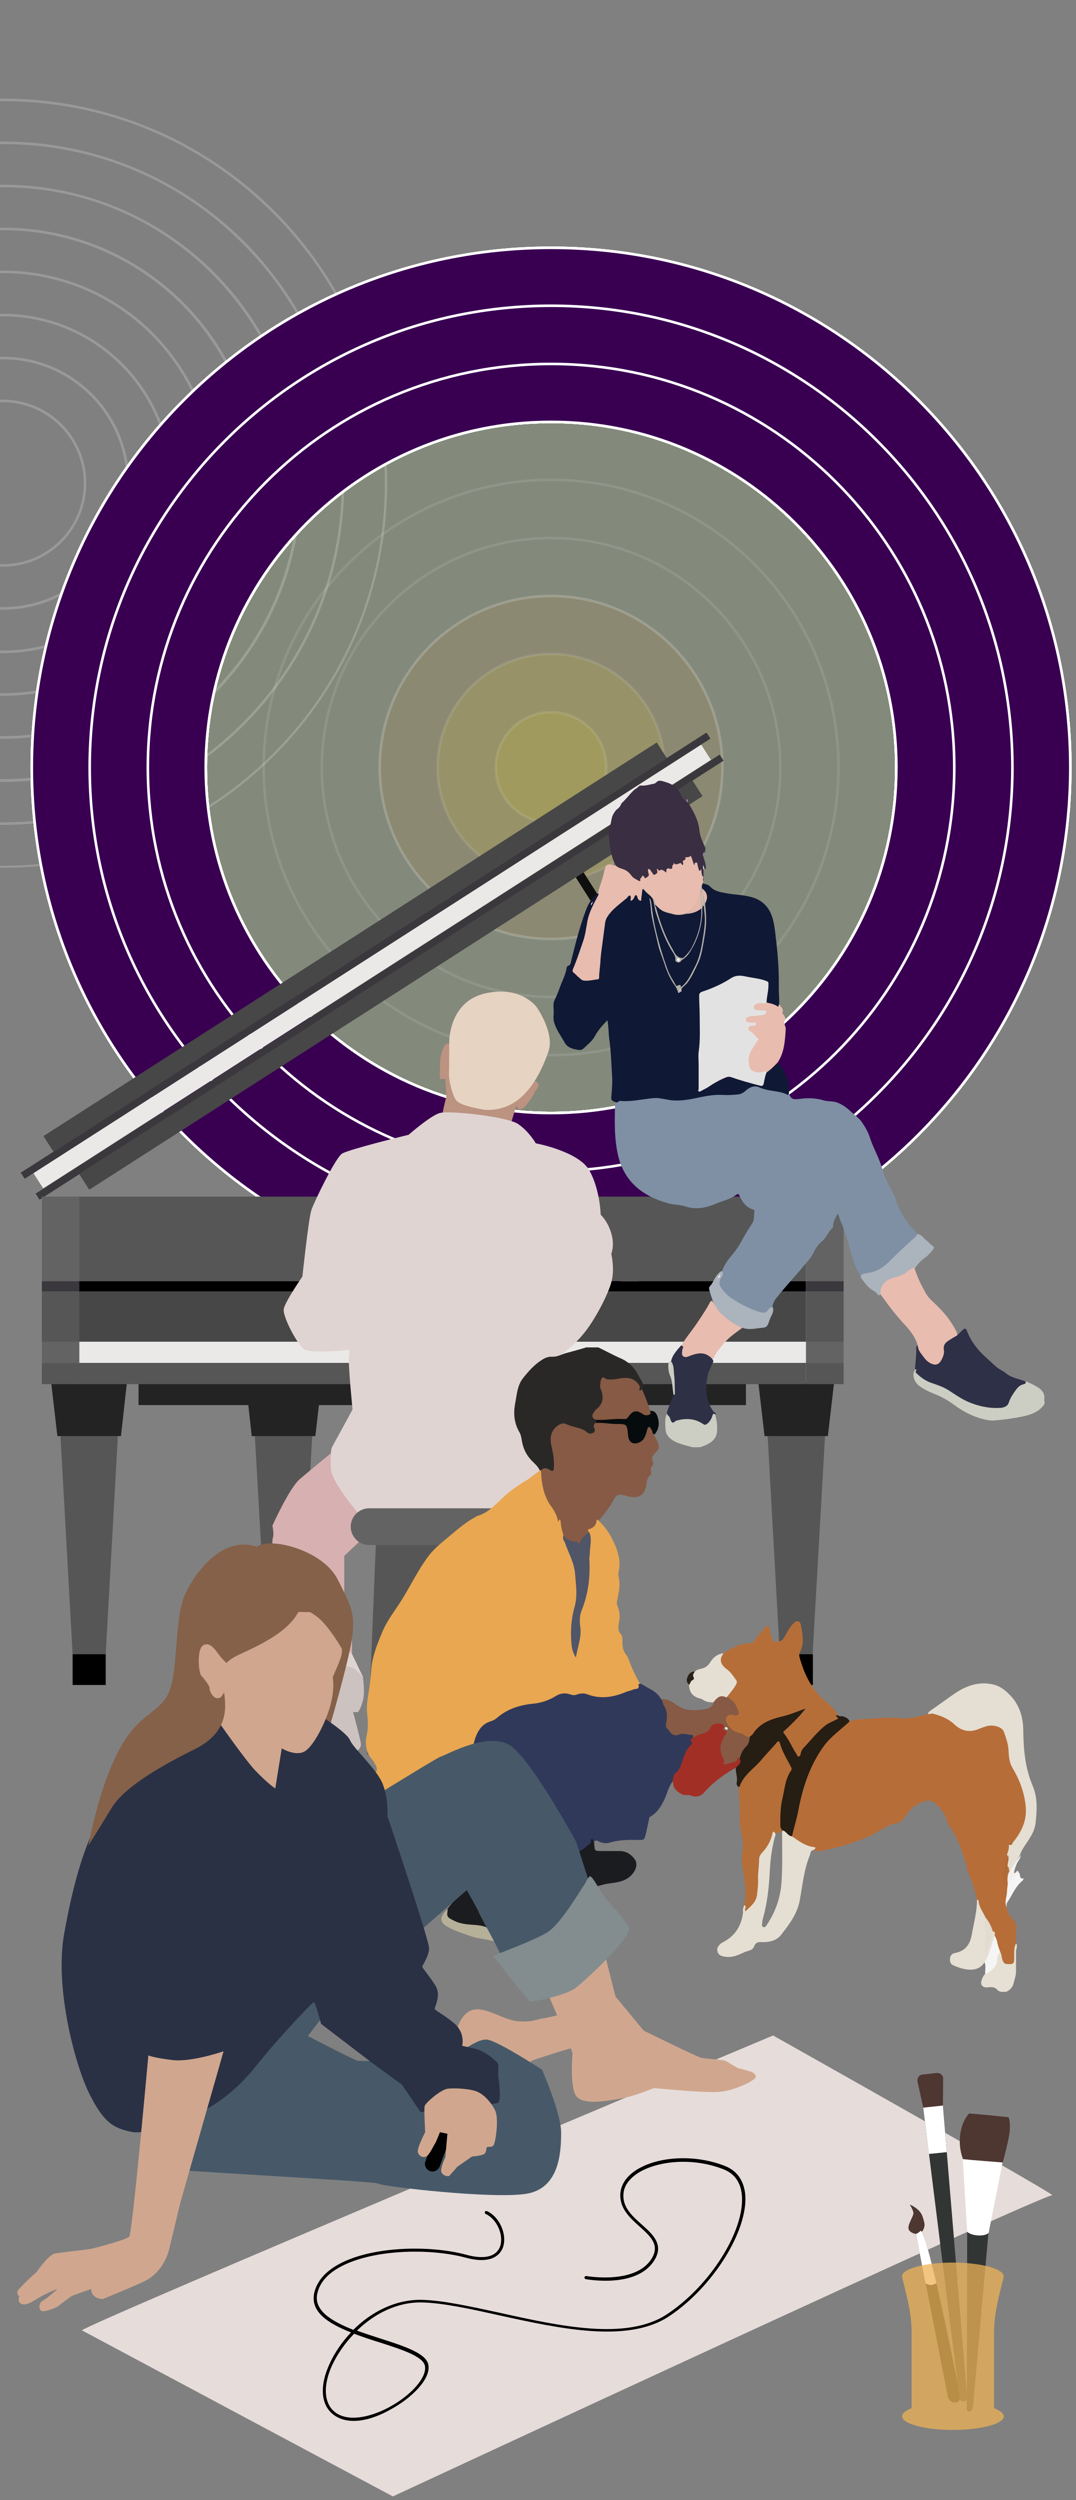 <?xml version="1.0" encoding="utf-8"?>
<!-- Generator: Adobe Illustrator 27.5.0, SVG Export Plug-In . SVG Version: 6.00 Build 0)  -->
<svg version="1.1" id="Layer_1" xmlns="http://www.w3.org/2000/svg" xmlns:xlink="http://www.w3.org/1999/xlink" x="0px" y="0px"
	 viewBox="0 0 416.3 966.5" style="enable-background:new 0 0 416.3 966.5;" xml:space="preserve">
<rect x="0" y="0" width="416.3" height="966.5" fill="#808080" stroke="none"/>
<style type="text/css">
	.st0{fill:#390052;stroke:#FFFFFF;stroke-miterlimit:10;}
	.st1{fill:none;stroke:#FFFFFF;stroke-miterlimit:10;}
	.st2{fill:none;}
	.st3{opacity:0.2;fill:#FFFFFF;enable-background:new    ;}
	.st4{opacity:0.1;fill:#A4DF53;stroke:#FFFFFF;stroke-miterlimit:10;enable-background:new    ;}
	.st5{opacity:0.1;fill:none;stroke:#FFFFFF;stroke-miterlimit:10;enable-background:new    ;}
	.st6{opacity:0.1;fill:#FEE201;stroke:#FFFFFF;stroke-miterlimit:10;enable-background:new    ;}
	.st7{fill:#232323;}
	.st8{fill:#565656;}
	.st9{fill:#0F0F0F;}
	.st10{fill:#EAE9E8;}
	.st11{fill:#3B383D;}
	.st12{fill:#474747;}
	.st13{fill:#636363;}
	.st14{fill:#E0D4D2;}
	.st15{fill:#CCC2C0;}
	.st16{fill:#D7B0B1;}
	.st17{fill:#BC9280;}
	.st18{fill:#E7D3C1;}
	.st19{fill:#CDCEC3;}
	.st20{fill:#7F90A4;}
	.st21{fill:#0F1834;}
	.st22{fill:#3A2E42;}
	.st23{fill:#E8BCAF;}
	.st24{fill:#2E3047;}
	.st25{fill:#2E3046;}
	.st26{fill:#ABB3BD;}
	.st27{fill:#4A3E50;}
	.st28{fill:#938994;}
	.st29{fill:#E5E3E5;}
	.st30{fill:#908590;}
	.st31{fill:#4C3D4D;}
	.st32{fill:#95A2B3;}
	.st33{fill:#E2E2E2;}
	.st34{fill:#B2AFA9;}
	.st35{fill:#E2B8AB;}
	.st36{fill:#DDDCE0;}
	.st37{fill:#101935;}
	.st38{fill:#F4F4F4;}
	.st39{fill:#EAEAE7;}
	.st40{fill:#F0EEEC;}
	.st41{fill:#FAFAF9;}
	.st42{fill:#292826;}
	.st43{fill:#E9A751;}
	.st44{fill:#30395A;}
	.st45{fill:#B76D38;}
	.st46{fill:#865A45;}
	.st47{fill:#B66E38;}
	.st48{fill:#E5DFD3;}
	.st49{fill:#261D13;}
	.st50{fill:#060B0D;}
	.st51{fill:#F6F5F5;}
	.st52{fill:#F1F0EF;}
	.st53{fill:#292017;}
	.st54{fill:#1B1C1F;}
	.st55{fill:#B56E38;}
	.st56{fill:#A22F25;}
	.st57{fill:#B7B099;}
	.st58{fill:#E6DFD4;}
	.st59{fill:#E6E0D4;}
	.st60{fill:#505568;}
	.st61{fill:#E1DBD0;}
	.st62{fill:#AF6A37;}
	.st63{fill:#A76535;}
	.st64{fill:#EAE3DF;}
	.st65{fill:#E6DCDA;}
	.st66{fill:#856149;}
	.st67{fill:#D0A78E;}
	.st68{fill:#475968;}
	.st69{fill:#838D8F;}
	.st70{fill:#2A3145;}
	.st71{fill:#4E3631;}
	.st72{fill:#313534;}
	.st73{fill:#FFFFFF;}
	.st74{fill:#181E1C;}
	.st75{opacity:0.75;fill:#EDB256;enable-background:new    ;}
	.st76{display:none;}
	.st77{display:inline;}
	.st78{fill:#B1816E;}
	.st79{fill:#DDDAD7;}
	.st80{fill:#0A0A0A;}
	.st81{fill:#6D443C;}
	.st82{fill:#825044;}
	.st83{fill:#282828;}
	.st84{fill:#D3A190;}
	.st85{fill:#1B1E1F;}
	.st86{fill:#E5E2E1;}
	.st87{fill:#9E7364;}
	.st88{fill:#654437;}
	.st89{fill:#EF9369;}
	.st90{fill:#BEA093;}
	.st91{fill:#887C80;}
	.st92{fill:#483940;}
	.st93{fill:#DDD3C9;}
	.st94{fill:#EF9469;}
	.st95{fill:#87492E;}
	.st96{fill:#483830;}
	.st97{fill:#523933;}
	.st98{fill:#DCD2C8;}
	.st99{fill:#3E2D2E;}
	.st100{fill:#EF9368;}
	.st101{fill:#88492E;}
</style>
<path class="st0" d="M213.2,95.8c-111,0-200.9,90-200.9,200.9s90,200.9,200.9,200.9s200.9-90,200.9-200.9S324.2,95.8,213.2,95.8z
	 M213.2,430.3c-73.8,0-133.6-59.8-133.6-133.6s59.8-133.6,133.6-133.6s133.6,59.8,133.6,133.6S287,430.3,213.2,430.3z"/>
<path class="st1" d="M213.2,95.8c-111,0-200.9,90-200.9,200.9s90,200.9,200.9,200.9s200.9-90,200.9-200.9S324.2,95.8,213.2,95.8z"/>
<path class="st1" d="M213.2,140.7c-86.2,0-156,69.9-156,156s69.9,156,156,156s156-69.9,156-156S299.4,140.7,213.2,140.7z
	 M213.2,430.3c-73.8,0-133.6-59.8-133.6-133.6s59.8-133.6,133.6-133.6s133.6,59.8,133.6,133.6S287,430.3,213.2,430.3z"/>
<path class="st1" d="M213.2,118.2c-98.6,0-178.5,79.9-178.5,178.5s79.9,178.5,178.5,178.5s178.5-79.9,178.5-178.5
	S311.8,118.2,213.2,118.2z M213.2,430.3c-73.8,0-133.6-59.8-133.6-133.6s59.8-133.6,133.6-133.6s133.6,59.8,133.6,133.6
	S287,430.3,213.2,430.3z"/>
<g id="Layer_12">
	<rect class="st2" width="204.3" height="392"/>
	<path class="st3" d="M1.1,155.5c17.2,0,31.3,14,31.3,31.3s-14,31.3-31.3,31.3s-31.3-14-31.3-31.3S-16.1,155.5,1.1,155.5 M1.1,154.5
		c-17.8,0-32.3,14.5-32.3,32.3s14.5,32.3,32.3,32.3s32.3-14.5,32.3-32.3S19,154.5,1.1,154.5L1.1,154.5z"/>
	<path class="st3" d="M1.1,138.9c26.4,0,47.9,21.5,47.9,47.9s-21.5,47.9-47.9,47.9s-47.9-21.5-47.9-47.9S-25.3,138.9,1.1,138.9
		 M1.1,137.9c-27,0-48.9,21.9-48.9,48.9s21.9,48.9,48.9,48.9S50,213.9,50,186.8S28.1,137.9,1.1,137.9L1.1,137.9z"/>
	<path class="st3" d="M1.1,122.3c35.6,0,64.6,29,64.6,64.6s-29,64.6-64.6,64.6s-64.6-29-64.6-64.6S-34.5,122.3,1.1,122.3 M1.1,121.3
		c-36.2,0-65.6,29.3-65.6,65.6s29.3,65.6,65.6,65.6s65.6-29.4,65.6-65.6S37.3,121.3,1.1,121.3L1.1,121.3z"/>
	<path class="st3" d="M1.1,105.6c44.8,0,81.2,36.4,81.2,81.2S45.9,268,1.1,268s-81.2-36.4-81.2-81.2S-43.7,105.6,1.1,105.6
		 M1.1,104.6c-45.4,0-82.2,36.8-82.2,82.2S-44.3,269,1.1,269s82.2-36.8,82.2-82.2S46.5,104.6,1.1,104.6L1.1,104.6z"/>
	<path class="st3" d="M1.1,89c53.9,0,97.8,43.9,97.8,97.8S55,284.6,1.1,284.6s-97.8-43.9-97.8-97.8S-52.8,89,1.1,89 M1.1,88
		c-54.6,0-98.8,44.2-98.8,98.8s44.2,98.8,98.8,98.8s98.8-44.2,98.8-98.8S55.7,88,1.1,88L1.1,88z"/>
	<path class="st3" d="M1.1,72.4c30.6,0,59.3,11.9,80.9,33.5s33.5,50.4,33.5,80.9s-11.9,59.3-33.5,80.9s-50.4,33.5-80.9,33.5
		s-59.3-11.9-80.9-33.5s-33.5-50.4-33.5-80.9s11.9-59.3,33.5-80.9S-29.5,72.4,1.1,72.4 M1.1,71.4c-63.8,0-115.5,51.7-115.5,115.5
		S-62.7,302.3,1.1,302.3s115.5-51.7,115.5-115.5S64.9,71.4,1.1,71.4L1.1,71.4z"/>
	<path class="st3" d="M1.1,55.7c35,0,67.9,13.6,92.7,38.4s38.4,57.7,38.4,92.7s-13.6,67.9-38.4,92.7s-57.7,38.4-92.7,38.4
		s-67.9-13.6-92.7-38.4s-38.4-57.7-38.4-92.7s13.6-67.9,38.4-92.7C-66.8,69.4-33.9,55.7,1.1,55.7 M1.1,54.7
		c-72.9,0-132.1,59.1-132.1,132.1S-71.8,318.9,1.1,318.9s132.1-59.1,132.1-132.1S74.1,54.7,1.1,54.7L1.1,54.7z"/>
	<path class="st3" d="M1.1,39.1c39.5,0,76.6,15.4,104.5,43.3s43.3,65,43.3,104.5s-15.4,76.6-43.3,104.5s-65,43.3-104.5,43.3
		s-76.6-15.4-104.5-43.3s-43.3-65-43.3-104.5s15.4-76.6,43.3-104.5C-75.4,54.5-38.3,39.1,1.1,39.1 M1.1,38.1
		c-82.1,0-148.7,66.6-148.7,148.7S-81,335.5,1.1,335.5S149.8,269,149.8,186.8S83.2,38.1,1.1,38.1L1.1,38.1z"/>
</g>
<g id="Layer_8">
	<path class="st4" d="M213.2,163.1c-73.8,0-133.6,59.8-133.6,133.6s59.8,133.6,133.6,133.6s133.6-59.8,133.6-133.6
		S287,163.1,213.2,163.1z M213.2,363c-36.6,0-66.3-29.7-66.3-66.3s29.7-66.3,66.3-66.3s66.3,29.7,66.3,66.3S249.8,363,213.2,363z"/>
</g>
<g id="Layer_10">
	<path class="st5" d="M213.2,185.5c-61.4,0-111.2,49.8-111.2,111.2s49.8,111.2,111.2,111.2s111.2-49.8,111.2-111.2
		S274.6,185.5,213.2,185.5z M213.2,385.4c-49,0-88.7-39.7-88.7-88.7s39.7-88.7,88.7-88.7s88.7,39.7,88.7,88.7
		S262.2,385.4,213.2,385.4z"/>
</g>
<g id="Layer_5">
	<circle class="st6" cx="213.2" cy="296.7" r="66.3"/>
	<circle class="st6" cx="213.2" cy="296.7" r="43.9"/>
	<circle class="st6" cx="213.2" cy="296.7" r="21.4"/>
</g>
<g id="Layer_9">
	<path class="st0" d="M213.2,95.8c-111,0-200.9,90-200.9,200.9s90,200.9,200.9,200.9s200.9-90,200.9-200.9S324.2,95.8,213.2,95.8z
		 M213.2,430.3c-73.8,0-133.6-59.8-133.6-133.6s59.8-133.6,133.6-133.6s133.6,59.8,133.6,133.6S287,430.3,213.2,430.3z"/>
</g>
<g id="Layer_7">
	<path class="st0" d="M213.2,118.2c-98.6,0-178.5,79.9-178.5,178.5s79.9,178.5,178.5,178.5s178.5-79.9,178.5-178.5
		S311.8,118.2,213.2,118.2z M213.2,430.3c-73.8,0-133.6-59.8-133.6-133.6s59.8-133.6,133.6-133.6s133.6,59.8,133.6,133.6
		S287,430.3,213.2,430.3z"/>
</g>
<g id="Layer_6">
	<path class="st0" d="M213.2,140.7c-86.2,0-156,69.9-156,156s69.9,156,156,156s156-69.9,156-156S299.4,140.7,213.2,140.7z
		 M213.2,430.3c-73.8,0-133.6-59.8-133.6-133.6s59.8-133.6,133.6-133.6s133.6,59.8,133.6,133.6S287,430.3,213.2,430.3z"/>
</g>
<g id="_x34__00000052099924022012759790000000297318171725709457_">
	<g id="_x31__1370_">
		<g id="_x31__1377_">
			<g id="_x31__1380_">
				<polygon id="_x31__1381_" class="st7" points="122,555.2 97.4,555.2 95.1,534.5 124.4,534.5 				"/>
				<polygon id="_x32__1364_" class="st8" points="116.1,639.5 103.4,639.5 98.6,555.2 120.8,555.2 				"/>
				<rect id="_x33__596_" x="103.4" y="639.5" width="12.8" height="11.9"/>
			</g>
			<g id="_x32__1362_">
				<polygon id="_x31__1379_" class="st7" points="46.8,555.2 22.2,555.2 19.8,534.5 49.1,534.5 				"/>
				<polygon id="_x32__1363_" class="st8" points="40.9,639.5 28.1,639.5 23.4,555.2 45.6,555.2 				"/>
				<rect id="_x33__595_" x="28.1" y="639.5" width="12.8" height="11.9"/>
			</g>
			<g id="_x33__593_">
				<polygon id="_x31__1378_" class="st7" points="320.3,555.2 295.8,555.2 293.4,534.5 322.7,534.5 				"/>
				<polygon id="_x32__1361_" class="st8" points="314.4,639.5 301.7,639.5 297,555.2 319.2,555.2 				"/>
				<rect id="_x33__594_" x="301.7" y="639.5" width="12.8" height="11.9"/>
			</g>
			<rect id="_x34__230_" x="53.6" y="535" class="st7" width="235" height="8.2"/>
		</g>
		
			<rect id="_x32__1360_" x="261.6" y="322" transform="matrix(0.844 -0.536 0.536 0.844 -173.207 203.579)" class="st9" width="3.6" height="155.2"/>
		<g id="_x33__591_">
			
				<rect id="_x31__1376_" x="-9.5" y="370.1" transform="matrix(0.842 -0.54 0.54 0.842 -178.912 136.782)" class="st10" width="306.8" height="7"/>
			
				<rect id="_x32__1359_" x="-16.2" y="368" transform="matrix(0.842 -0.54 0.54 0.842 -177.049 134.747)" class="st11" width="315.1" height="2.8"/>
			
				<rect id="_x33__592_" x="-3.6" y="362.5" transform="matrix(0.842 -0.54 0.54 0.842 -175.897 132.037)" class="st12" width="281.8" height="7.2"/>
			
				<rect id="_x34__229_" x="-10.4" y="376.3" transform="matrix(0.842 -0.54 0.54 0.842 -180.657 138.98)" class="st11" width="314.3" height="2.8"/>
			
				<rect id="_x35__112_" x="10.2" y="377.2" transform="matrix(0.842 -0.54 0.54 0.842 -181.636 141.788)" class="st12" width="281.8" height="7.2"/>
		</g>
		<g id="_x34__225_">
			<g id="_x31__1374_">
				<rect id="_x31__1375_" x="30.3" y="462.6" class="st8" width="281.5" height="32.7"/>
				<rect id="_x32__1358_" x="30.3" y="495.3" width="281.5" height="4"/>
				<rect id="_x33__590_" x="30.3" y="499.3" class="st12" width="281.5" height="19.4"/>
				<rect id="_x34__228_" x="30.3" y="518.7" class="st10" width="281.5" height="8.2"/>
				<rect id="_x35__111_" x="30.3" y="526.9" class="st8" width="281.5" height="8.2"/>
			</g>
			<g id="_x32__1354_">
				<g id="_x31__1372_">
					<rect id="_x31__1373_" x="311.9" y="462.6" class="st13" width="14.5" height="32.7"/>
					<rect id="_x32__1357_" x="311.9" y="499.3" class="st8" width="14.5" height="19.4"/>
					<rect id="_x33__589_" x="311.9" y="495.3" class="st11" width="14.5" height="4"/>
					<rect id="_x34__227_" x="311.9" y="518.7" class="st13" width="14.5" height="8.2"/>
					<rect id="_x35__110_" x="311.9" y="526.9" class="st8" width="14.5" height="8.2"/>
				</g>
				<g id="_x32__1355_">
					<rect id="_x31__1371_" x="16.2" y="462.6" class="st13" width="14.5" height="32.7"/>
					<rect id="_x32__1356_" x="16.2" y="499.3" class="st8" width="14.5" height="19.4"/>
					<rect id="_x33__588_" x="16.2" y="495.3" class="st11" width="14.5" height="4"/>
					<rect id="_x34__226_" x="16.2" y="518.7" class="st13" width="14.5" height="8.2"/>
					<rect id="_x35__109_" x="16.2" y="526.9" class="st8" width="14.5" height="8.2"/>
				</g>
			</g>
		</g>
	</g>
	<g id="_x32__1349_">
		<g id="_x31__1367_">
			<g id="_x31__1368_">
				<path id="_x31__1369_" class="st14" d="M131.2,629l9.3,19.4l-17.6,27.4c0,0-6.2,0.8-6.2,0.5s-0.3-6.5,0.5-12.2
					c0.7-5.7,2.5-17.5,2.5-17.5s0.2-11.9,0.7-12.5C120.8,633.5,131.2,629,131.2,629z"/>
				<path id="_x32__1353_" class="st15" d="M121.5,660.1c0.2-0.5,1-11.3,5.3-14.1s8.7-1.9,10.2-0.9s3.4,3.3,3.4,3.3s0.9,5.8,0,9.1
					s-1.9,4.4-1.9,4.4h-1.9c0,0,2.4,8.6,3,12s-5.5,5-5.5,5l-16.9-0.6l-0.5-2c0,0,3.5-10.1,4.3-12.5
					C121.7,661.4,121.5,660.1,121.5,660.1z"/>
			</g>
			<path id="_x32__1352_" class="st16" d="M212.3,558.1c0,0,7.5,17.8,8.3,24.2s-12.2,12.2-12.2,12.2l-9,33l-58.6-33.2l-7.6,7.2
				c0,0,0,12.9,0,14.5s-1.4,4.1-1.4,4.1s3.8,4.2,4.1,6.2s0.3,12.9,0.3,13.3s-2.2-4.9-9.4-3.3c-4.3,1-7.2,10.3-7.2,10.3
				s-3.8-5.8-4.3-6.2s-1.4,1.4-1.6-1.9c-0.3-3.3,1.4-6.8,1.4-7.2s-4.6-9.8-5.3-12.1s-3.4-9.1-3.4-11.1s-0.8-7.3-0.8-7.3
				s-0.5-5.2,0-6.4s-0.2-4.6-0.2-4.6s6.5-14.5,10.6-18s18.6-15.6,19.7-15.6C136.6,556.1,212.3,558.1,212.3,558.1z"/>
		</g>
		<g id="_x32__1350_">
			<path id="_x31__1366_" class="st17" d="M177.6,404.4c-0.5-0.3-4.6-1.6-5.4-0.5s-1.9,4.3-1.9,6.5s-0.4,6.2,0,6.6s2,0,2,0l0.4,6.9
				c0,0-2.6,9.9-1.6,9.9s25.9,4.1,25.9,3.3c0-0.8,2.8-9.8,2.8-9.8s0.4,2,2,1.5s5-6,5-6.4s2-2.2,1.5-3.4c-0.5-1.2-5.6-2.6-6.1-2.7
				C201.8,416.2,177.6,404.4,177.6,404.4z"/>
			<path id="_x32__1351_" class="st18" d="M173.8,403c0,0-0.3-15.6,13.7-18.9s20.1,5.2,20.1,5.2s7.1,10,4.6,17.2
				s-6.2,14.4-11.8,18.7s-11.9,4.1-13.8,3.7c-1.9-0.4-8.4-1.5-10-3.4s-2.9-7.9-2.9-10C173.8,413.3,173.8,403,173.8,403z"/>
		</g>
		<path id="_x33__587_" class="st14" d="M158.1,438.7c0,0,8.3-7.3,12-8.4s26.1,1.4,30.3,4.2c4.2,2.8,6.9,7.5,6.9,7.5
			s16.7,3.1,20.8,10.6s4.3,17,4.3,17s2.7,2.4,4.1,7.2c1.4,4.7,0,7.9,0,7.9s1.4,5.8,0.1,10.7c-1.2,4.9-6.6,15.2-10.9,20.3
			c-4.2,5.2-11,10-11,10l0.3,25.4l4.3,16.8l-19.7,19.9H141c0,0-12.9-14.4-13-20.1c-0.1-5.7-0.1-7.3,0.7-8.7
			c0.8-1.4,7.7-14.1,7.7-14.1s-1.8-17.8-1.4-20.8c0.4-3-0.3-2.2-0.3-2.2s-14.7,1.6-17.2-0.4c-2.6-2-8.3-12.7-7.7-15.5
			c0.5-2.8,7.2-12.5,7.2-12.5s2.4-22.7,3.5-25.8c1.1-3.1,9.1-19.8,11.8-21.7C135,444.3,158.1,438.7,158.1,438.7z"/>
	</g>
	<g id="_x33__586_">
		<polygon class="st8" points="200.1,678.2 142.1,678.2 145.6,592.5 196.6,592.5 		"/>
		<path class="st13" d="M199.3,597.3h-56.5c-3.9,0-7.1-3.2-7.1-7.1l0,0c0-3.9,3.2-7.1,7.1-7.1h56.5c3.9,0,7.1,3.2,7.1,7.1l0,0
			C206.4,594.2,203.2,597.3,199.3,597.3z"/>
	</g>
</g>
<g id="XMLID_4_">
	<path id="XMLID_311_" class="st19" d="M404.1,542.8c-2,3-5.1,4.1-8.4,4.8c-3.5,0.7-7,1.2-10.5,1.5c-1.7,0.2-3.3-0.1-4.9-0.5
		c-4-1-7.6-2.9-10.9-5.3c-2.4-1.8-5-3.3-7.8-4.4c-2.1-0.8-4.1-1.8-5.9-3.1c-1.9-1.3-3.2-4.5-1.5-6.5c0.6-0.2,0.8,0.1,0.8,0.6
		c0,0.6,0.3,1,0.7,1.3c1.6,1.3,3.3,2.6,5.3,3.2c3.4,1,6.4,2.6,9.4,4.6c4.4,3.1,9.4,4.6,14.7,5c1,0.1,2-0.1,3-0.4
		c1.1-0.4,1.9-1.1,2.3-2.3c0.9-2.4,2.4-4.5,4.5-6.1c0.6-0.4,1.6-0.4,2-1.2c1.1,0.5,2.3,1,3.4,1.6c2.2,1.2,4.2,2.6,3.7,5.6
		c0,0.2,0,0.5,0.2,0.7C404.1,542.2,404.1,542.5,404.1,542.8z"/>
	<path id="XMLID_310_" class="st19" d="M276.7,546.8c0.6,2.2,0.9,4.5,0.7,6.8c-0.3,2.7-2.2,4.1-4.4,5.1c-0.7,0.3-1.4,0.5-2.1,0.8
		c-1,0-2,0-2.9,0c-1.4-0.4-2.9-0.7-4.3-1.2c-1.7-0.5-3.3-1.2-4.6-2.4c-1-0.9-1.5-2-1.6-3.2c-0.1-2.2-0.4-4.4,0.6-6.4
		c0.9,0.6,1.3,1.6,1.8,2.6c0.3,0.6,0.6,0.7,1.2,0.4c3.7-1.6,7.3-1.2,10.7,0.7c0.9,0.5,1.4,0.4,2-0.2c0.8-0.7,1.2-1.7,1.6-2.7
		C275.7,546.6,276,545.9,276.7,546.8z"/>
	<path id="XMLID_309_" class="st20" d="M332.9,493c-2.1-2.7-2.8-5.9-3.7-9c-1.2-4.2-2.3-8.4-4.2-12.4c-0.3-0.7-0.3-1.6-0.9-2.4
		c-0.8,1.6-1.8,3.1-1.8,4.9c0,0.2,0,0.5-0.2,0.6c-1.7,1.4-2.2,3.6-3.9,5c-1.5,1.2-2.7,2.9-3.5,4.7c-1.1,2.2-2.9,3.9-4.4,5.8
		c-3.3,3.9-6.8,7.6-10,11.7c-0.8,1-1.2,2.1-1.5,3.3c-0.6,0.7-1.3,1.4-2,2c-0.9,0.8-2,0.6-3.1,0.3c-3.7-1-7-2.8-10.2-4.8
		c-1.9-1.2-3.4-2.6-4.6-4.4c-0.9-1.4-1.2-2.8-0.2-4.3c0.5-0.7,0.6-1.6,0.6-2.4c0.7-2.2,2-4.1,3.4-5.8c1.7-2,3.2-4,4.4-6.4
		c1.2-2.2,2.5-4.3,3.9-6.4c1-1.5,0.6-3.1,0.9-4.7c0.1-0.4-0.4-0.7-0.8-0.8c-2.6-0.9-4-3-5-5.3c-0.3-0.6-0.6-0.8-1.1-0.4
		c-2.4,1.8-5.3,2.4-7.9,3.5c-3.8,1.6-7.7,2.5-11.9,1.1c-2.2-0.7-4.7-0.6-7-1.3c-9.8-2.8-16.9-8.4-19.2-19c-1.2-5.5-1.2-11-1.1-16.6
		c0-1.1-0.1-2.3,0.6-3.3c0.4-0.7,1.1-0.9,1.9-0.9c4.2,0.2,8.3-0.7,12.5-1.2c0.6-0.1,1.2-0.1,1.8,0.1c5.9,1.7,11.7,0.7,17.5-0.6
		c2.5-0.5,5-0.8,7.5-0.6c2,0.2,4.1-0.1,6.1-0.3c0.8-0.1,1.6-0.4,2.2-1c0.6-0.5,1.2-0.9,1.9-1.3c1.4-0.8,2.8-0.9,4.3-0.2
		c2.7,1.1,5.6,1.2,8.4,1.9c0.9,0.2,1.7,0.5,2.6,0.8c1,2,1.5,2.3,4.4,1.9c3.1-0.4,6.1-0.3,9.1,0.6c1.7,0.5,3.4,0.2,5.1,0.8
		c2.3,0.8,4.1,2.3,5.8,3.9c1.2,1.1,2.7,2.1,3.7,3.5c1.3,1.9,2.5,3.8,3.2,6c1.1,3.6,3.1,7,4.3,10.6c0.3,0.8,0.5,1.6,0.8,2.4
		c0.6,1.9,1.2,3.8,2.3,5.6c1.3,2.2,2.4,4.6,3.2,7.1c1.3,3.7,3.5,6.8,6,9.7c0.6,0.6,1.1,1.3,1.7,1.9c0.2,0.7-0.3,1.1-0.7,1.5
		c-3.7,3.4-7.3,6.8-10.9,10.3c-1.5,1.5-3.4,2.5-5.4,3.2C336.3,492.4,334.5,492.2,332.9,493z"/>
	<path id="XMLID_308_" class="st21" d="M305.2,422.9c-0.1,0.1-0.3,0.4-0.4,0.4c-2.9-1.6-6.2-1.3-9.2-2.3c-0.4-0.1-0.9-0.2-1.3-0.4
		c-2.4-1.3-4.3-0.3-6.1,1.3c-0.8,0.7-1.7,1.1-2.7,1.2c-1.9,0.2-3.9,0.3-5.8,0.2c-3-0.2-6,0.3-8.9,0.9c-3.8,0.8-7.5,1.6-11.4,1.1
		c-1.4-0.2-2.8-0.5-4.2-0.7c-1-0.2-2.1-0.1-3.1,0c-4,0.4-8,1.4-12,1c-0.7-0.1-1,0.7-1.6,0.6c-2-0.7-2.2-0.8-1.9-3.1
		c0.2-2.5,0.4-4.9,0.2-7.4c-0.3-4.8-0.4-9.5-1.1-14.2c-0.3-2.3-0.2-4.7-0.7-7.1c-1.8,1.9-3.6,3.8-4.8,6.1c-1,1.9-2.8,3.3-4.4,4.8
		c-0.5,0.5-1.2,0.7-1.9,0.6c-2.1-0.3-4.3-0.8-5.4-2.8c-1.5-2.7-3.4-5.1-4.2-8.2c-0.2-0.9-0.2-1.9-0.1-2.8c0.2-1.7-0.4-3.4,0.2-5.1
		c0.7-1.6,1.5-3.1,2-4.7c0.9-2.7,2.4-5.2,2.8-8c0.1-0.4,0.2-0.8,0.6-0.9c1-0.3,1-1.1,1.2-2c1.7-6.7,3.3-13.3,5.8-19.8
		c0.9-2.4,2.3-4.6,4.4-6.2c0.6,0.3,0.4,0.7,0.2,1.1c-0.3,0.7-0.6,1.4-1,2.1c-1.8,3.1-2.9,6.5-3.5,10.1c-0.8,5.2-2.7,9.9-4.5,14.8
		c-0.8,2.1-0.7,2,0.8,3.6c2.2,2.5,4.8,2,7.5,1.3c0.5-0.1,0.6-0.6,0.6-1.1c0.5-3.8,0.7-7.7,1.2-11.5c0.4-2.9,0.8-5.9,1.1-8.8
		c0.3-2.3,1.7-4.1,3.3-5.5c1.7-1.5,3.4-3.1,5.3-4.5c1.5-1.1,1.6-1.2,2.1,0.7c0.5-0.3,0.6-0.8,0.9-1.2c0.5-0.6,0.9-0.6,1.3,0.1
		c0.3,0.4,0.2,1.1,0.9,1.3c0.4-1.1,0.4-2.2,0.7-3.3c0.2-0.8,0.7-1,1.2-0.4c1.1,1.4,2.8,2.1,3.5,3.9c0.5,2.3,1,4.7,1.8,6.9
		c1.3,3.7,2.4,7.4,4.5,10.8c0.8,1.2,1.3,2.6,2.1,3.8c0.2,0.4,0.3,0.8,0.3,1.3s0.1,0.9,0.6,1.1s0.8-0.2,1.2-0.4
		c4-2.9,5.8-7.2,7.1-11.7c0.8-2.8,1.1-5.6,1.1-8.5c0-0.6,0.1-1,0.7-1.2c0.4,0.1,0.4,0.5,0.4,0.8c0.5,4.7,0.2,9.3-0.8,13.9
		c-0.5,2.5-0.9,5.1-2,7.5c-1.2,2.5-2.3,5-3.8,7.2c-0.4,0.6-0.8,1.1-1.4,1.6c-0.6,0.4-1,1.2-1.9,0.4c-1.5,0.6-1.7-0.7-2.2-1.5
		c-1.7-2.5-2.8-5.3-3.6-8.2c-0.6-1.9-1.6-3.7-1.9-5.8c-0.6-3.7-1.8-7.2-2.5-10.9c-0.4-2.2-0.5-4.4-0.8-6.1c0.4,4.4,1.4,9.3,2.5,14.1
		c0.9,4.1,2.4,7.9,3.7,11.8c0.8,2.5,2.2,4.7,3.7,6.8c0.4,0.6,0.4,1.4,1.2,1.7c0.1-0.1,0.2-0.1,0.3-0.2c0.2-0.4,0.1-0.9,0.6-1.3
		c2.5-2,3.7-4.8,5.1-7.5c2.2-4.2,2.9-8.7,3.6-13.3c0.2-1.6,0.5-3.2,0.5-4.8c0-2.3-0.2-4.5-0.5-6.8c0.2-0.5,0.4-1.1,0.5-1.6
		c0.4-1.7-0.2-2.9-1.4-4c-0.2-0.2-0.3-0.4-0.3-0.7c0.1-0.6-0.1-1.4,0.7-1.7c1.2,0.1,2.3,0.5,3,1.3c1.7,1.7,3.8,2,6,2.4
		c3.1,0.6,6.3,0.6,9.4,1.4c5,1.2,7.8,4.5,8.9,9.4c0.7,3.1,0.9,6.3,1.3,9.4c0.6,5.5,0.9,10.9,0.8,16.4c0,2.3,0.3,4.6,0.1,6.9
		c-0.1,0.5-0.2,1.2-1,0.7c-1.1-0.6-2.3-1.1-3.5-1.2c-0.3,0-0.5-0.3-0.6-0.5c-0.3-1.2,0.1-2.3,0.3-3.5c0.2-1,0.3-2.1,0.4-3.1
		c0-0.6-0.1-0.9-0.7-1.1c-1.4-0.5-2.8-1-4.3-1.2c-2-0.2-4-0.8-6-1c-0.5,0-1-0.1-1.4,0.2c-3.7,2.6-7.8,4.1-11.9,5.8
		c-1.5,0.6-1.6,0.7-1.6,2.3c0.1,5.5,0.6,11,0.2,16.5c-0.5,5.9-0.3,11.8-0.4,17.8c0,1.5,0,1.6,1.3,0.9c2.4-1.2,4.5-2.8,6.9-4
		c1.8-0.9,3.5-1.3,5.6-0.5c3,1.1,6,1.9,9.1,2.6c1.1,0.3,1.4,0.1,1.6-1c0.3-1.3,0.4-2.6,1.1-3.7c1.1-1.4,2.7-2.2,3.7-3.6
		c0.1-0.2,0.3-0.2,0.6-0.1c1.8,1.1,2.6,3,3.3,4.8C305.2,417.9,305.5,420.4,305.2,422.9z"/>
	<path id="XMLID_307_" class="st22" d="M272.2,336.3c0,1,0,2.1,0,3.1c-0.1,0.1-0.2,0.1-0.3,0.1c-0.9-0.5-0.5-1.4-0.8-2.2
		c0-0.1,0.1-0.4,0-0.4c-1.3,0.2-0.9-1-1.3-1.6c-0.2-0.4,0.1-1.5-1-0.6c-0.2,0.2-0.5-0.1-0.6-0.4c-0.2-0.4-0.3-0.9-0.5-1.4
		c-0.4-1.1-1.5-1.4-2.3-0.4c-0.4,0.4-0.9,0.8-0.8,1.6c0,0.5-0.3,1-0.8,0.6c-1-0.7-1.9,0.3-2.8-0.1c-0.3-0.1-0.4,0.5-0.4,0.8
		c-0.1,0.8-0.6,1.2-1.3,1c-0.7-0.2-1,0-1.1,0.6c-0.2,0.8-0.6,0.7-1.2,0.4c-0.4-0.2-0.9-0.7-1.4-0.4c-0.4,0.2-0.9-0.1-1,0.8
		c-0.1,1-1.4,1.2-2.2,0.3c-0.4-0.4-0.5-1-1.1-1.3c-0.3,0.4-0.1,0.7,0,1c0.2,1.5-0.7,2.3-2.1,1.7c-0.7-0.3-0.8,0.2-0.9,0.6
		c-0.3,1-0.9,1-1.6,0.6c-0.9-0.5-1.8-1-2.4-1.8c-1-1.3-2.3-2.2-3.8-2.7c-0.9-0.3-1.9-0.5-2.3-1.6c-1.8-3.5-2.3-7.3-2.6-11.1
		c-0.1-1.3-0.1-2.7,0.3-3.8c0.7-1.7,0.5-3.7,1.6-5.3c0.4-0.6,0.7-1.2,1.3-1.6c0.7-0.5,1.2-1.1,1.5-1.9c0.1-0.1,0.1-0.3,0.2-0.4
		c1.7-1.5,3-3.3,4.6-4.9c0.5-0.5,1.3-0.8,1.8-1.4c0.3-0.3,0.7-0.6,1.2-0.5c1.3,0.1,2.6-0.2,3.8-0.5c0.8-0.2,1.5-0.1,2.2-0.9
		c0.9-0.9,2.2-0.3,3.3,0c2.5,0.7,4.6,2,5.8,4.5c0.4,0.9,0.9,1.8,1.7,2.5c0.2,0.1,0.3,0.2,0.3,0c0.3-0.1,0.4,0.2,0.6,0.4
		c0.3,0.2,0.4,0.6,0.6,0.9c2,3.2,3.8,6.6,4.2,10.3c0.2,2.1,0.9,3.8,1.7,5.6c0.3,0.6,0.7,1.3,0.6,1.8s-0.1,0.9-0.1,1.3
		s-0.3,0.5-0.6,0.3c-0.6,0.4-0.2,0.8-0.1,1.2c0.4,1.4,1,2.8,1,4.3c0,0.2,0.2,0.5-0.3,0.5c-0.1,0-0.2-0.2-0.3-0.4
		c-0.2-0.2-0.4-0.3-0.3-0.5C272.2,335.2,272,335.8,272.2,336.3z"/>
	<path id="XMLID_306_" class="st23" d="M238.1,334.5c0.7,0.7,1.7,1.1,2.6,1.4c1.6,0.4,2.7,1.4,3.6,2.6c0.7,1,1.8,1.4,2.8,2
		c0.3,0.2,0.8,0.3,0.6-0.5c-0.1-0.5,0.7-0.7,0.7-1.3c0-0.2,0.5-0.2,0.7,0.1c0.2,0.3,0.4,1,0.8,0.6c0.5-0.4,1.5-0.7,1-1.8
		c-0.2-0.5-0.2-1-0.2-1.6c1-0.2,1,0.7,1.5,1.2c0.4,0.4,0.4,1.2,1.2,0.9c0.7-0.3,1.2-0.8,0.8-1.7c-0.1-0.1,0-0.3,0-0.6
		c0.5,0.3,0.7,1.3,1.5,0.4c0.1-0.1,1.4,0.4,1.9,1.1c0.3-0.2,0.2-0.4,0.2-0.6c0-0.8,0.5-1.2,1.2-0.9c0.8,0.3,1.2,0,1.1-0.8
		c-0.1-0.6,0.9-0.8,0.4-1.6c0.6,1,1.4,0.8,2,0.5c0.6-0.2,1-0.5,1.3,0.3c0,0.1,0.2,0.3,0.4,0.1c0.2-0.2,0.2-0.4,0.1-0.7
		c-0.3-0.6-0.1-0.9,0.5-1.1c0.7-0.2,0.2-0.7,0.4-1.1c0.4,0.1,1.7-0.1,1.9-0.4c0.4-0.5,0.3,0.2,0.3,0.2c0.5,1,0.7,2.1,1.1,3.1
		c0.4,0,0.3-0.3,0.3-0.4c-0.2-0.6,0.4-0.3,0.6-0.4c0.4-0.2,0.3,0.1,0.4,0.4c0.1,0.7,0.3,1.4,0.5,2.1c0.1,0.3,0.1,0.6,0.5,0.6
		s0.1-0.5,0.4-0.6c0.4,1,0,2.2,0.9,3c0.1,0.4,0.2,0.8,0,1.2c0,0.2,0,0.5,0,0.7c-0.4,0.5-0.4,1.2-0.6,1.7c0.1,0.7-0.1,1.4-0.2,2.2
		c-0.3,0.7-0.6,1.4-0.9,2.1c-0.9,2.6-2.7,4.5-4.7,6.2c-1.9,0.3-3.8,1.1-5.8,0c-0.2-0.1-0.4-0.1-0.6-0.1c-2.5-0.3-4.4-1.6-5.9-3.5
		c-0.4-0.6,0-1.4-0.7-1.8c-0.7-1.7-2.6-2.3-3.5-3.9c-0.1-0.2-0.3-0.3-0.5-0.2c-0.2,0.1-0.2,0.3-0.2,0.5c-0.1,1.2-0.3,2.3-0.4,3.5
		c0,0.2,0.1,0.5-0.2,0.6s-0.4-0.1-0.6-0.2c-0.4-0.3-0.6-0.7-0.7-1.2c0-0.3-0.1-0.7-0.5-0.8c-0.4-0.1-0.4,0.4-0.6,0.6
		c-0.2,0.5-0.4,1-0.8,1.3c-0.1,0.1-0.3,0.3-0.5,0.3c-0.3,0-0.2-0.3-0.2-0.5c-0.1-0.5,0.4-1.3-0.2-1.5c-0.5-0.2-0.9,0.6-1.3,1
		c-2.6,2.2-5.4,4.1-7.3,6.9c-0.8,1.1-1.1,2.3-1.2,3.6c-0.3,2.3-0.6,4.6-0.9,6.8c-0.3,2.4-0.7,4.8-0.8,7.2c-0.1,2.1-0.5,4.1-0.5,6.2
		c0,0.3-0.1,0.7-0.5,0.7c-1.8,0.2-3.6,0.7-5.4,0.5c-0.9-0.1-1.4-0.8-2-1.3c-0.7-0.5-1.2-1.2-1.9-1.7c-0.8-0.6-0.4-1.3-0.1-2
		c1.4-3.3,2.5-6.8,3.7-10.2c0.9-2.6,1.2-5.3,1.7-8c0.7-3.4,2.4-6.5,4-9.5c0.2-0.4,0.6-0.8,0.1-1.3c0.6-2.7,1.8-5.3,2.3-8
		c0-0.2,0.1-0.3,0.1-0.5c0.6-2.4,1-2.6,3.3-2.3C237.4,334.6,237.7,334.8,238.1,334.5z"/>
	<path id="XMLID_305_" class="st24" d="M396.8,534.1c0.2,0.9-0.3,0.9-1,1.1c-1.2,0.3-2.1,1.2-2.8,2.2c-1.1,1.5-2.1,3-2.7,4.8
		c-0.4,1.5-2.1,2.1-3.7,2.1c-4.1,0.2-8.1-0.7-11.9-2.3c-2.8-1.2-5.3-3-7.8-4.6c-2.1-1.3-4.3-2-6.6-2.8c-2.1-0.7-3.9-2-5.5-3.5
		c-0.3-0.3-0.9-0.6-0.3-1.3c0.3-0.3-0.3-0.4-0.5-0.5c0.2-2.8,0.6-5.7,0.5-8.5c0-0.6,0.4-0.5,0.7-0.5c0.8,1.6,1.7,3.2,2.9,4.6
		c0.2,0.2,0.3,0.4,0.5,0.6c1.2,1,2.4,2.1,4.1,1.4c1.2-0.5,2.4-3.3,2.2-4.7c-0.3-1.8,0.2-3.2,1.8-4.2c1.2-0.7,2.3-1.6,3.6-1.9
		c0.9-0.5,1.5-1.4,2.2-2c0.8-0.7,1.2-0.6,1.6,0.4c1.6,4.1,4.2,7.5,7.5,10.4c1.4,1.2,2.7,2.6,4.1,3.7c1.1,0.9,2.4,1.4,3.5,2.3
		C391.5,532.8,394.3,533,396.8,534.1z"/>
	<path id="XMLID_304_" class="st23" d="M370.4,516.2c-1.2,0.7-2.4,1.4-3.6,2.2c-1.4,0.9-1.9,2-1.6,3.7c0.3,1.4-1,4.4-2.2,5.1
		c-0.8,0.5-1.7,0.4-2.6,0c-1.2-0.5-2.1-1.3-2.9-2.4c-1-1.4-2.3-2.6-2.4-4.5c-0.8-3.1-2.7-5.6-4.8-7.9c-3.2-3.4-6.1-7.1-8.8-10.9
		c-0.3-0.4-0.7-0.8-1-1.2c-0.3-0.2-0.4-0.5-0.4-0.9c-0.2-1.3,1.3-4.2,2.6-4.7c1.3-0.5,2.5-1.4,3.8-1.6c2.2-0.4,3.8-1.7,5.5-2.9
		c0.5-0.4,1.2-0.9,1.8,0c1,3.3,2.5,6.4,4.2,9.4c0.7,1.4,1.8,2.6,3,3.7c3,2.8,5.8,5.8,7.9,9.4C369.5,513.9,370.4,514.9,370.4,516.2z"
		/>
	<path id="XMLID_303_" class="st25" d="M276.7,546.8c-0.5-0.3-0.8-0.4-1,0.3c-0.4,1.3-1,2.5-2.2,3.4c-0.6,0.4-0.9,0.4-1.5,0
		c-3.1-2.1-6.4-2.3-9.9-1.4c-0.1,0-0.2,0.1-0.4,0.1c-0.6,0.1-1,1.1-1.6,0.7c-0.5-0.3-0.7-1.1-0.9-1.7c-0.2-0.8-1.2-1.1-1.2-2
		c0.3-1.5,1.1-2.9,1.6-4.3c0.4-0.9,0.7-1.8,0.9-2.7c0.4-1.2,0.2-2.4,0-3.6c-0.2-2-0.2-4-0.4-5.9c-0.1-1.1-0.6-2.1-0.5-3.2
		c0.3-2.1,1.6-3.6,2.8-5.1c0.4-0.4,0.8-0.8,1.1-1.3c0.7-0.1,0.9,0.3,0.9,1c0,0.6-0.2,1.2-0.2,1.8c0,1.1,0.6,1.6,1.6,1.3
		c1.5-0.4,2.9-1,4.4-1.2c2-0.3,4.5,0.9,5.5,2.6c0.5,0.5,0.2,1,0,1.4c-0.7,1.6-1.6,3.1-1.9,4.8c-1,5-0.9,9.8,2.4,14.1
		C276.6,546.1,277.3,546.3,276.7,546.8z"/>
	<path id="XMLID_302_" class="st23" d="M300.9,410.7c-1.2,1.3-2.5,2.6-4,3.7c-1.4,0.3-2.8,0.7-4.2,0.4c-2.2-0.4-2.9-1.3-3.1-3.6
		c-0.2-2.2,0.1-4.4,1.5-6.3c0.3-0.4,0.6-0.9,0.8-1.3c1.4-2.1,1.5-1.6-0.4-3.7c-0.4-0.5-1-0.8-1.5-1.2c-0.5-0.3-0.7-0.7-0.6-1.3
		c0.1-0.6,0.5-1,1.1-1.2c0.4-0.1,1,0,1.5-0.5c-0.8-0.2-1.6-0.2-2.3-0.3c-0.7-0.2-1.2-0.5-1.2-1.3c-0.1-0.7,0.4-1.1,1-1.4
		c1.4-0.5,2.9-0.4,4.3-0.6c0.6-0.1,1.1-0.1,1.7-0.3c0.3-0.1,0.7-0.2,0.6-0.7c-0.1-0.3-0.4-0.3-0.7-0.3c-0.7-0.1-1.5,0-2.2-0.1
		s-1.5-0.4-1.5-1.3c0-0.8,0.4-1.4,1.2-1.6c1.3-0.4,2.6-0.4,3.8-0.2c1.5,0.3,2.9,0.6,4.2,1.5c0.6,0.4,0-1,0.7-0.6
		c0.7,0.9,1.7,1.6,1.1,3c-0.1,0.2,0.2,0.5,0.4,0.7c0.6,0.9,1.1,1.7,0.3,2.8c-0.2,0.3,0,0.5,0.1,0.8c0.2,0.7,0.5,1.3,0.5,2
		C303.7,402.2,303.5,406.8,300.9,410.7z"/>
	<path id="XMLID_301_" class="st23" d="M275.9,525.5c-0.5-0.4-0.9-0.8-1.5-1.2c-2.2-1.6-4.4-1.2-6.8-0.4c-0.5,0.2-1,0.4-1.6,0.6
		c-1.4,0.5-2.4-0.4-2.1-1.8c0.1-0.5,0-1.1,0.3-1.5c0.4-0.7-0.2-0.8-0.6-1c1.7-3,3.9-5.5,5.8-8.3c1.8-2.7,3.7-5.4,5.2-8.3
		c0.2-0.4,0.4-0.7,0.9-0.7c0.9,1,1.4,2.1,2.2,3.2c0.7,1.1,1.6,1.9,2.6,2.7c1.9,1.7,4,3,6.3,4.1c0.2,0.1,0.4,0.2,0.5,0.5
		c-2.4,1.8-5,3.5-6.9,5.8C278.6,521.1,276.8,523,275.9,525.5z"/>
	<path id="XMLID_300_" class="st26" d="M353.9,490.4c-0.5-0.4-1-0.2-1.4,0.1c-0.4,0.3-0.9,0.5-1.2,0.8c-2.1,2.2-5.2,2.2-7.7,3.5
		c-1.8,1-3.3,3.2-2.9,5.2c0,0.1,0,0.2,0,0.4c-0.5,0.4-0.9,0.5-1.3-0.2c-0.3-0.5-0.9-0.9-1.5-1.2c-2-1.1-3.2-2.9-4.5-4.6
		c-0.3-0.4-0.5-0.8-0.4-1.3c1-0.9,2.2-0.8,3.4-1.1c2.7-0.5,5.1-1.8,7-3.7c3.4-3.3,6.9-6.7,10.4-9.8c0.5-0.4,0.9-0.9,1.2-1.5
		c1.6,0.3,2.3,1.7,3.5,2.6c0.9,0.6,1.5,1.5,2.4,2.1c0.5,0.3,0.6,0.7,0.2,1.2c-0.7,1-1.6,1.9-2.5,2.8
		C356.7,487,355.1,488.5,353.9,490.4z"/>
	<path id="XMLID_299_" class="st26" d="M287.2,513.3c-3-1.1-5.5-3-7.8-5.1c-1.7-1.5-2.8-3.4-3.7-5.5c-0.4-1.2-0.8-2.4-1.2-3.7
		c-0.2-0.7-0.3-1.3,0.2-1.8c1.3-1.4,1.8-3.4,3.2-4.8c0.4-0.4,0.8-0.9,1.4-1c0.9,1,0.1,1.9-0.4,2.7c-0.7,1.3-0.8,2.5,0.1,3.7
		c1.3,1.9,2.8,3.4,4.8,4.6c3.2,2,6.4,3.7,10.1,4.8c1.8,0.5,2.6,0.4,3.6-1.2c0.4-0.6,1-0.5,1.4-0.8c0.5,1.1,0.2,2.2-0.3,3.2
		c-0.5,0.9-0.9,1.9-1.2,2.9c-0.4,1.3-1.1,2-2.4,2C292.4,513.5,289.8,514.3,287.2,513.3z"/>
	<path id="XMLID_298_" class="st19" d="M259.8,526.5c1,1.5,0.8,3.3,1,4.9c0.3,2.3,0.2,4.6,0.3,6.9c0,0.4,0.2,0.9-0.5,0.9
		c-0.5-2.5-0.3-5.1-1.4-7.5c-0.6-1.5-0.7-2.9-0.6-4.4C258.6,526.7,258.8,525.9,259.8,526.5z"/>
	<path id="XMLID_297_" class="st27" d="M265.4,309.6c-0.1-0.2-0.3-0.3-0.4-0.5c-0.1-0.1-0.2-0.3-0.2-0.4c-0.1-0.3-0.2-0.7,0.1-0.8
		c0.4-0.2,0.5,0.2,0.7,0.5c0.1,0.1,0.1,0.3,0.2,0.4C265.9,309.2,265.8,309.5,265.4,309.6z"/>
	<path id="XMLID_296_" class="st28" d="M265.4,309.6c0.1-0.3,0.2-0.5,0.3-0.8c0.5,0.4,0.5,1,0.4,1.5
		C265.9,310.1,265.7,309.9,265.4,309.6z"/>
	<path id="XMLID_295_" class="st29" d="M272.2,336.3c-0.3-0.6-0.2-1.2-0.1-1.9c0.1,0.3,0.2,0.6,0.3,0.9
		C272.2,335.6,272.4,336,272.2,336.3z"/>
	<path id="XMLID_294_" class="st30" d="M272,329.7c0.2-0.1,0.5,0,0.6-0.3c0.4,0.3,0.1,0.9,0,0.9C272.1,330.4,272.1,330,272,329.7z"
		/>
	<path id="XMLID_293_" class="st31" d="M272,340.6c0-0.4,0-0.8,0-1.2c0.1,0,0.1,0,0.2,0C272.1,339.8,272.5,340.3,272,340.6z"/>
	<path id="XMLID_292_" class="st32" d="M238.3,432c0.2,0.2,0.4,0.4,0.3,0.6h-0.2C238.4,432.4,238.4,432.2,238.3,432z"/>
	<path id="XMLID_291_" class="st33" d="M296.6,387.6c-0.7,0.4-1.4,0.2-2.2,0.2c-0.6,0-1.1,0.1-1.7,0.3c-0.7,0.2-1,0.7-1,1.4
		c0,0.8,0.7,0.9,1.2,1c0.8,0.1,1.6,0.1,2.4,0.1c0.5,0,1.1,0,1.2,0.6c0,0.5-0.4,1-1,1.1c-1.4,0.2-2.9,0.4-4.3,0.5
		c-0.7,0-1.3,0.2-1.9,0.4c-0.5,0.2-0.8,0.5-0.7,1.1c0.1,0.6,0.5,1,1.1,0.9c0.6,0,1.1,0.4,1.8,0.1c0.3-0.1,0.9,0,1,0.5
		c0.1,0.6-0.4,0.6-0.8,0.7s-0.7,0.1-1.1,0.1c-0.5,0-0.9,0.3-1,0.9s0,0.9,0.5,1.1c1.3,0.6,2.1,1.9,3.1,2.8c0.4,0.4,0.2,0.6-0.1,0.9
		c-0.8,1.3-1.7,2.6-2.5,3.9c-1.2,2.2-1.2,4.5-0.4,6.8c0.4,1,2.3,1.7,3.7,1.6c0.9-0.1,1.9-0.7,2.8-0.2c-0.7,1.4-0.9,2.9-1.2,4.4
		c-0.2,0.9-0.6,1.2-1.5,0.9c-3.8-1-7.5-2-11.2-3.3c-0.6-0.2-1.2-0.2-1.9,0.1c-2.3,0.9-4.4,2.1-6.5,3.5c-1,0.7-2.2,1.2-3.2,1.8
		c-0.3,0.2-0.6,0.3-0.9,0.1c-0.4-0.2,0-0.6,0-0.9c0-3.1,0-6.2,0-9.3c0-1.7-0.2-3.4,0-5c0.7-4.7,0.4-9.3,0.4-14
		c0-2.6-0.2-5.1-0.2-7.7c0-0.9,0.3-1.3,1.1-1.6c3.9-1.3,7.6-2.9,11-5.1c2.2-1.5,4.2-1.2,6.4-0.7c2.5,0.5,5,0.7,7.4,1.6
		c0.7,0.3,1,0.4,0.9,1.3C297.4,383,296.6,385.2,296.6,387.6z"/>
	<path id="XMLID_290_" class="st34" d="M263.2,383.4c-0.2,0.4-0.8,0.7-0.9,0.2c-0.3-1.7-1.5-2.9-2.3-4.3c-1.2-2.1-2.2-4.3-2.9-6.6
		c-0.7-2.4-1.8-4.6-2.4-7.1c-0.8-3.7-1.8-7.4-2.5-11.1c-0.5-2.4-0.4-4.9-1-7.4c0.6,0.6,0.7,1.2,0.8,2c0.4,3.5,0.9,6.9,1.7,10.3
		c1.2,5.2,2.7,10.2,4.5,15.2c0.8,2.3,2.1,4.2,3.3,6.3c0.3,0.5,0.5,0.2,0.7,0.1c0.6-0.2,1.3-0.6,1.2,0.7c2.7-2,3.8-4.9,5.3-7.7
		c2.2-4,2.8-8.5,3.5-12.9c0.3-2.1,0.6-4.3,0.5-6.4c-0.1-1.6-0.3-3.1-0.4-4.7c-0.1,0-0.1-0.1-0.2-0.1c-0.4-1.2-0.6-2.4-0.7-3.7
		c0-0.3,0-0.8,0.4-0.8c0.4-0.1,0.5,0.4,0.6,0.7c0.2,1.1,0.7,2.1,0.4,3.2c0.2,2,0.4,3.9,0.4,5.9c0.1,3.1-0.5,6.2-1,9.2
		c-0.5,2.7-0.9,5.4-2.1,7.9c-1.3,2.7-2.4,5.4-4.3,7.8c-0.3,0.4-0.7,0.7-1.1,1.1c-0.5,0.5-1.3,0.9-1,1.9
		C263.8,383.4,263.5,383.4,263.2,383.4c-0.2-0.3-0.1-0.7-0.1-1.1C263.2,382.7,263,383,263.2,383.4z"/>
	<path id="XMLID_289_" class="st34" d="M252.7,348c0.2-0.2,0.4-0.3,0.5,0c0.1,0.5,0.2,1.1,0.3,1.6c1.1,1.6,1.3,3.6,1.9,5.4
		c1.5,4.8,3.5,9.4,6.2,13.6c1,1.6,2.4,1.6,3.6,0.3c3.1-3.3,4.2-7.5,5.3-11.7c0.5-2,0.5-4.1,0.4-6.2c0.1-1.5,0-2.9-0.2-4.4
		c-0.1-0.5,0.1-1,0.3-1.4c0-0.8,0.1-1.5,0.4-2.2c0.1,0.2,0.2,0.3,0.3,0.5c0.1,0.5,0.2,1-0.1,1.6c-0.5,1.2,0.1,2.4,0.2,3.6
		c0,0.4,0,0.8,0.3,1.1l0.1,0.1c-0.8,1-0.4,2.3-0.5,3.4c-0.3,5-1.7,9.6-4.2,13.8c-0.9,1.6-2,3.1-3.7,4c-0.2,0.1-0.3,0.4-0.4,0.5
		c-0.3,0.5-0.7,0.5-1.3,0.4c-0.5-0.1-0.9-0.6-0.8-0.9c0.2-1.7-1-2.9-1.7-4.1c-2.7-4.6-4.4-9.6-6-14.7
		C253.3,351,253.1,349.5,252.7,348z"/>
	<path id="XMLID_288_" class="st35" d="M272.2,349.9c-0.1,0-0.3-0.1-0.3-0.1c-0.2-1.7-1.1-3.4-0.2-5.1c0.2-0.4-0.4-0.8,0.1-1.1
		c1.9,1.5,2.3,3.4,1,5.7c-0.3-1.2-0.5-2.5-0.9-4C271.6,347,272.4,348.4,272.2,349.9z"/>
	<path id="XMLID_287_" class="st36" d="M228.7,350c-0.3-0.8,0.4-1,0.7-1.5C229.3,349.1,229.1,349.5,228.7,350z"/>
	<path id="XMLID_286_" class="st37" d="M271.3,351.2c0.3,5.4-1.2,10.4-3.7,15.2c-0.7,1.3-1.7,2.4-2.8,3.5c-0.5,0.6-0.9,0.6-1.8,0.3
		c-1.6-0.6-2.1-2-2.8-3.3c-2.9-4.9-4.8-10.3-6.3-15.8c-0.1-0.5-0.5-0.8-0.5-1.4c1.2,1,2.2,2.3,3.7,2.8c2.8,1,5.6,1.7,8.5,0.8
		C267.6,352.7,269.5,352,271.3,351.2z"/>
	<path id="XMLID_285_" class="st35" d="M271.3,351.2c-1.6,1.4-3.5,1.9-5.6,2.1c1.4-1.6,3.1-3,4-5.1c0.4-1,0.5-2.1,1.3-2.9
		C271,347.2,271.5,349.2,271.3,351.2z"/>
	<path id="XMLID_284_" class="st38" d="M278.7,492.8c-0.1,0.9-0.6,1.1-1,1.5C277.8,493.7,278,493.2,278.7,492.8z"/>
	<path id="XMLID_283_" class="st39" d="M259.2,528.6c-0.2-0.4-0.2-0.6-0.1-0.9C259.4,527.9,259.3,528.2,259.2,528.6z"/>
	<path id="XMLID_282_" class="st40" d="M263.2,383.4c-0.4-0.4-0.3-0.8,0-1.3C263.2,382.5,263.2,383,263.2,383.4L263.2,383.4z"/>
	<path id="XMLID_281_" class="st41" d="M263,371c0,0.4-0.2,0.6-0.5,0.6c-0.4,0-0.4-0.3-0.5-0.6c0-0.3,0-0.6,0.4-0.6
		C262.8,370.5,262.9,370.8,263,371z"/>
</g>
<g id="XMLID_1217_">
	<path id="XMLID_962_" class="st42" d="M208.8,568.4c-0.8-1.8-2.4-2.9-3.7-4.4c-1.8-2.1-2.8-4.5-3.2-7.1c-0.2-1.2-0.4-2.4-1.1-3.5
		c-1.9-3.4-2.2-7-1.5-10.8c0.7-3.5,0.8-7.1,3.2-10c2.1-2.6,4.3-5.1,7.2-6.9c1.2-0.8,2.5-1.3,4-1.2c1.9,0.1,3.5-0.9,5.3-1.4
		c2.6-0.7,5.2-1.4,7.8-2.2c1.6,0,3.1,0,4.7,0c2.9,1.4,5.8,3,8.8,4.3c3.1,1.4,5.2,3.6,6.7,6.5c0.8,1.6,2.1,2.9,1.8,4.9
		c0,0.2-0.1,0.5-0.3,0.6c-0.3,0.3-0.4,0.8-1,0.7c-0.4-0.1-0.4-0.5-0.4-0.9c-0.4-2.2-1.4-3.3-3.6-3.6c-1.5-0.2-3-0.3-4.5,0.1
		c-1.6,0.4-3.1,0.6-4.6,0.1c-1-0.3-1.4,0.1-1.6,1.1c-0.2,0.8-0.1,1.7,0.2,2.5c1.3,3.2,0.6,5.9-1.9,8.3c-1.6,1.5-1.5,2.1,0,3.7
		c0.1,0.4,0.1,0.7,0,1.1c-0.3,0.7-0.3,1.5-0.3,2.3c0.1,1.5-0.6,2.1-2.2,2.1c-0.9,0-1.7-0.4-2.5-1c-2.3-1.7-5.1-1.7-7.6-2.6
		c-1.9-0.6-4.2,1.9-4.5,4.4c-0.2,2.1,0.2,4.1,0.7,6c0.5,2,0.4,3.9,0.3,5.9c-0.1,1.6-0.7,2-2.2,1.4c-1.1-0.4-2.1-0.6-3.1,0
		C209.3,568.7,209,568.6,208.8,568.4z"/>
	<path id="XMLID_960_" class="st43" d="M208.8,568.4c0.2,0,0.4,0,0.6,0.1c0.7,1.8,0.8,3.7,1.1,5.6c0.5,3.2,1.8,6,3.6,8.7
		c1,1.4,1.9,2.9,1.9,4.7c0,0-0.1,0.2,0,0.1c0.8-0.4,1.1-0.3,1.3,0.8c0.3,1.8,0.8,3.6,0.9,5.5c0.2,1.7,0.6,3.3,1.3,4.8
		c3.7,7.7,4.6,15.8,2.6,24.2c-1.1,4.6-1.1,9.2-0.7,13.9c0,0.4,0.1,0.8,0.3,1.2c0.1,0.3,0.1,0.7,0.6,1.1c0.6-3.2,1.8-6.2,1.4-9.5
		c-0.5-3.5,0.2-6.9,1.5-10.2c1.4-3.5,2.1-7.1,2-10.9c-0.1-4.1,0.1-8.1,0.6-12.2c0.1-1.2-0.2-2.3-0.4-3.4c-0.3-0.9-0.4-1.6,0.8-2.1
		c1-0.4,1.9-1.3,2.2-2.5c0.2-0.9,0.6-1.2,1.3-0.3c2.9,2.6,4.8,5.9,6.3,9.4c1.4,3.2,2.1,6.4,1.4,9.9c-0.2,0.9-0.2,1.8,0,2.7
		c0.7,3.1-0.1,6.1-0.7,9.1c-0.2,0.8,0.1,1.5,0.4,2.3c0.7,1.9,0.8,3.8,0.4,5.8c-0.3,1.6-0.6,3.3,0.8,4.7c0.4,0.4,0.5,1,0.5,1.7
		c0,2.1-0.1,4,1.3,5.9c1.1,1.3,1.5,3.2,2.2,4.8c1.1,2.4,2.1,4.7,3.5,6.9c-0.3,1.6-1.3,2.4-2.9,2.8c-3,0.6-5.7,2.3-8.8,2.6
		c-3,0.3-6,0.5-8.9-0.7c-1.3-0.5-2.5-0.6-3.9-0.1c-1.2,0.4-2.4,0.2-3.5-0.1c-1.5-0.4-2.8-0.3-4.2,0.4c-2.3,1.2-4.7,2.1-7.2,2.8
		c-0.5,0.1-1,0.4-1.6,0.4c-3.7-0.4-6.8,1.6-10.2,2.6c-1.4,0.4-2.6,1.2-3.7,2.2c-1,1-2.3,1.8-3.6,2.3c-2.5,0.9-4.1,2.7-4.9,5.2
		c-0.5,1.5-1.1,2.9-1.4,4.5c-0.4,1.9-1,3.5-2.5,4.8c-0.9,0.8-1.1,2-1.4,3.1c-1.5,4.8-1.6,9.8-2.2,14.7c-0.2,1.9-0.5,3.7-0.9,5.5
		c-0.6,2.6-2.3,3.9-4.9,3.3c-2.3-0.5-4.3-0.3-6.5,0.3c-3.5,1-9.4-1.7-11.6-5.1c-1.2-1.9-2.2-3.9-3.8-5.5c-0.7-0.7-0.6-1.7-0.8-2.5
		c-0.1-0.5,0-1-0.7-1.1c-1.1-1.4-2.1-2.9-2.7-4.6c-0.4-1.3-0.4-2.5,0.3-3.6c0.7-1,0.6-1.9,0.1-2.9c-0.4-0.7-0.8-1.5-1.3-2.1
		c-2.5-2.9-3-6.1-2.2-9.7c0.6-2.6,0.5-5.2,0.2-7.7c-0.4-3.2,0.1-6.2,0.6-9.2c0.4-2.6,0.7-5.2,0.9-7.8c0.3-5.3,2.2-10,4.2-14.8
		c2-5,5.5-9.1,8.2-13.6c3.3-5.4,6-11.1,9.9-16.2c2.3-3,5.3-5.3,8.2-7.7c3.1-2.6,6.2-5.3,9.8-7.2c0.2-0.1,0.4-0.3,0.6-0.4
		c4.6-1.2,7.5-4.9,10.9-7.9c2.8-2.6,6-4.5,9.2-6.5C206.1,570.4,207.6,569.6,208.8,568.4z"/>
	<path id="XMLID_959_" class="st44" d="M147.9,693.1c0.1-0.2,0.1-0.5,0.3-0.6c0.5-0.3,0.5,0.2,0.5,0.4c-0.1,3,2.5,4.5,3.6,6.9
		c2.2,4.7,6.1,6.6,10.9,7.3c0.9,0.1,1.8-0.2,2.6-0.5c1.5-0.6,2.9-0.7,4.5-0.2c0.8,0.2,1.7,0.5,2.8,0.2c1.6-0.4,2.3-1.2,2.6-2.8
		c1-4.4,1.2-8.8,1.7-13.3c0.3-3.1,1-6.1,2-9c0.1-0.2,0.1-0.5,0.3-0.6c3.3-2.4,3.1-6.5,4.5-9.8c1.1-2.7,2.7-4.7,5.5-5.6
		c0.9-0.3,1.8-0.7,2.5-1.3c4.1-3.6,9-5.1,14.4-5.6c2.9-0.3,5.8-1.3,8.4-2.9c1.9-1.2,3.8-1.3,5.8-0.6c0.8,0.3,1.6,0.3,2.4,0
		c1.3-0.5,2.7-0.6,4-0.1c5,1.9,9.8,1.2,14.5-0.7c1.1-0.5,2.3-0.7,3.5-1.2c0.8-0.3,2.4,0.1,1.8-1.8c-0.1-0.3,0.5-0.3,0.9-0.4
		c1.5,0.8,2.9,1.7,4.4,2.5c1.5,0.9,2.7,2.1,3.6,3.6c2,2.6,2.5,5.6,2.3,8.8c-0.2,3.1,1.7,4.8,4.8,4.2c1.6-0.3,3.1,0.1,4.6,0.3
		c0.6,0.1,0.9,0.5,0.9,1.2c-0.2,0.7-0.8,1.3-0.5,2.2c0.2,0.6-0.2,1-0.5,1.4c-1.7,1.9-2.6,4.1-3.3,6.5c-0.4,1.2-1,2.3-1.7,3.3
		c-0.8,1.1-1.6,2.3-2.1,3.6c-1.8,2.2-2.3,5-3.5,7.5c-1.3,2.6-2.8,4.9-5.3,6.3c-0.5,0.3-0.4,0.6-0.5,1c-0.5,2.2-0.9,4.5-1.5,6.7
		c-0.2,0.8-0.6,1.3-1.5,1.3c-4,0-8.1-0.2-12,1c-1.5,0.5-3.3,0.3-4.8-0.6c-0.4-0.3-0.9-0.1-1.4,0.1c-1,0.4-1.3,1.4-2,2.1
		c-2,1.9-4.5,3-7,3.9c-0.6,0.2-1.2,0.4-1.8,0.3c-1.4-0.3-2.6,0.1-3.8,0.6c-1.4,0.6-2.8,0.6-4.1-0.2c-3.8-0.1-7.4-1.1-10.9-2.5
		c-1.1-0.4-2.1-0.8-3-1.6c-0.5-0.4-0.9-1-0.7-1.7c0-0.8,0-1.5,0-2.2c-4.5,1.2-8.4,3.9-13,4.8c-2.3,0.5-4.4,2-6.8,2.5
		c-3.9,0.8-7.6,0.3-10.7-2c-3.8-2.9-7.6-6-10.9-9.5C151.6,702.5,148.8,698.4,147.9,693.1z"/>
	<path id="XMLID_958_" class="st45" d="M389.5,737.3c0.3,1.7,0.8,3.3,2.2,4.5c1.1,1,1.6,2.1,1.5,3.6c-0.1,2-0.1,3.9-0.1,5.9
		c-0.3,2-0.4,4-0.3,6c0,1.2-0.2,2.1-1.6,2.4c-1.7,0.3-3-0.1-3.6-1.3c-0.6-1.1-0.7-2.3-0.9-3.4c-1.1-2-1.2-4.3-2.1-6.4
		c-0.2-0.6-0.2-1.4-0.7-1.9c-0.9-1.8-1.7-3.8-3-5.4c-1.4-2.1-2.5-4.4-2.9-7c-0.9-3.3-1.7-6.7-3.2-9.9c-0.7-1.5-0.8-3.1-1.3-4.6
		c-1.5-4.9-3.2-9.7-6.2-13.9c-0.4-0.6-0.7-1.2-0.9-1.9c-0.7-2.7-2.4-4.9-4.5-6.8c-2.1-1.8-4.6-1.1-7.7,0.8c-1.8,1.1-3,2.9-4.2,4.6
		c-1,1.5-2.4,2.3-4.1,2.5c-2,0.3-3.6,1.5-5.3,2.5c-7.1,4.1-14.8,6.3-22.7,7.9c-1.1,0.2-2.3,0.3-3.3-0.3c-0.1-0.6-0.5-0.7-1.1-0.9
		c-2.6-0.7-4.7-2.2-6.9-3.6c-0.4-0.2-0.6-0.6-0.6-1.1c2.1-8.4,3.1-17.2,6.7-25.2c2.7-5.9,5.8-11.7,11.4-15.7c1.1-0.8,1.9-1.8,3-2.6
		c0.5-0.3,0.9-0.9,1.6-0.7c2.7-0.8,5.6-0.8,8.4-1c3.6-0.2,7.2-0.6,10.9-0.2c3.8,0.4,7.6-0.5,11.3-1.7c0.7-0.8,1.6-0.8,2.5-0.5
		c2.9,0.7,5.6,1.9,7.8,3.9c2.9,2.6,6.1,3.1,9.6,1.6c2.3-1,4.6-1.4,7-0.7c1.3,0.4,2.4,1.2,2.9,2.5c0.9,2.2,1.5,4.4,1.7,6.8
		c0.2,3.1,0.8,6,2.5,8.7c2.8,4.5,4.1,9.5,4.3,14.8c0.1,3.2-0.6,6.1-2.4,8.7c-1,1.4-1.5,3.2-3.1,4.2c-0.4,0.3-1,0.4-1,1
		c-0.1,1.2-0.3,2.5-0.7,3.6c-0.7,2.1-1.2,4.2-1.9,6.3c-0.3,1-0.2,1.9,0.2,2.7c0-1.6,0.3-3.3,1.3-4.7c1,0.1,0.9,0.9,0.9,1.6
		c-0.5,1.7-0.7,3.4-0.6,5.1c-0.1,2.2-0.3,4.4-0.8,6.5C389.3,735.7,389.1,736.5,389.5,737.3z"/>
	<path id="XMLID_957_" class="st46" d="M231.7,587.8c-0.3-0.1-0.8-0.7-0.9,0.1c-0.2,1.9-1.3,2.8-3,3.3c-0.8,0.2,0,0.7-0.1,1
		c-0.8,1.7-2.5,2.7-3.3,4.5c-0.1,0.2-0.3,0.3-0.4,0.3c-1.3,0.4-5.5-1.8-6.1-3.1c0-0.1,0-0.2,0.1-0.3c-0.5-1.8-1-3.5-1.1-5.4
		c0-0.3-0.1-0.7-0.4-0.7c-0.5,0-0.1,0.6-0.6,0.8c-0.3-2.4-1.5-4.4-2.9-6.3c-2.8-4-3.5-8.7-3.7-13.5c1-1.4,2.3-0.9,3.3-0.3
		c1.5,0.9,1.7,0.3,1.7-1c0.2-2.9-0.4-5.7-1-8.5c-0.8-3.6,0.3-6.3,3-7.9c1-0.6,1.9-0.7,2.9-0.2c2.6,1.3,5.7,1.1,8,3.2
		c0.6,0.6,1.8,0.5,2.5,0s0.4-1.3,0.1-2c-0.3-0.8,0.1-1.2,0.6-1.7c0.9-0.7,2-0.6,2.9-0.4c2.2,0.3,4.4,0.3,6.6,0.3
		c2.4,0,2.5,0.2,2.9,2.4c0.1,0.8,0.2,1.7,0.3,2.5c0.2,1.1,0.5,2.2,1.8,2.5s2.4-0.3,3.2-1.3c0.7-0.8,0.9-1.8,1.2-2.8
		c0.3-0.8,0.4-1.8,1.4-1.9c1.1-0.1,1.2,1,1.6,1.7c0.2,0.4,0.3,0.9,0.6,1.3c0.5,1.1,1.1,2.1,1.6,3.2c0.7,1.4,0.5,2.8-0.8,3.9
		c-1.1,1-1.8,2-1.1,3.6c0.2,0.5,0.2,1.1-0.2,1.5c-0.6,0.7-0.7,1.4-0.5,2.3c0.1,0.4,0.1,1-0.1,1.2c-1.7,1.2-1.5,3.1-1.9,4.8
		c-0.8,3.3-3.1,4.5-6.8,3.6c-0.5-0.1-1-0.3-1.5-0.4c-2.5-0.6-2.9-0.4-4.2,1.7C236,582.6,233.8,585.2,231.7,587.8z"/>
	<path id="XMLID_956_" class="st47" d="M280.1,639c3.1-1.9,6.2-3.8,10-3.7c1.2,0,1.7-1.1,2.3-1.8c1.2-1.5,2.3-3,3.7-4.4
		c0.8-0.8,1.4-0.9,1.6,0.5c0.2,1.1,0.4,2.2,0.8,3.3c0.3,0.8,0.6,1.9,1.7,1.8c1.1-0.1,2.3-0.1,3-1.4c1.1-1.8,2-3.8,3.5-5.4
		c0.6-0.6,1.2-1.4,2.1-1.1c0.9,0.2,1,1.2,1.2,2c0.6,3.4,1.2,6.8-0.6,10.1c-0.2,0.4-0.2,1.1-0.1,1.6c1.7,6.3,4.4,12.1,9.3,16.5
		c1.8,1.6,3.7,3.1,5.1,5.1c0.2,0.3,0.3,0.6,0.5,1c0.4,1.2,0.1,2-1.2,2.5c-3.8,1.4-6.4,4.4-8.9,7.3c-1.6,1.8-3.4,3.3-4.1,5.8
		c-0.3,1.1-1.3,1-2-0.1c-1.1-1.6-1.9-3.5-2.9-5.1c-0.2-0.4-0.4-0.7-0.6-1.1c-1.7-2.8-1.7-2.8,0.5-5.1c1.9-1.9,4-3.8,5.7-6.3
		c-3.8,2-7.8,2.9-11.7,4.1c-2.7,0.8-4.9,2.4-6.6,4.7c-0.6,0.8-1.2,1.5-2.1,2c-2.8-0.6-5.6-1.2-7.9-3.1c-0.3-0.2-0.4-0.6-0.6-0.9
		c-1.2-1.1-1.8-2.3-1.1-3.8c0.7-1.5,2.1-1.4,3.4-1.3c1.2,0.1,1.3-0.6,0.9-1.5c-0.8-1.8-1.4-3.6-3.5-4.3c-0.2-0.1-0.3-0.3-0.4-0.6
		c0.2-1.4,1.3-2.3,2.1-3.4c1.8-2.4,1.7-2.8,0-5.2c-0.8-1.1-1.9-2-2.9-2.9C278,643,278,640.6,280.1,639z"/>
	<path id="XMLID_955_" class="st48" d="M391.7,712.5c3.5-4.2,5.8-8.7,5.1-14.6c-0.6-5.3-2.4-10-5.1-14.5c-1.2-2-1.4-4.4-1.5-6.7
		c-0.1-2.5-1-4.9-1.8-7.2c-0.7-2.1-4.5-2.8-6.6-2.2c-1,0.3-1.9,0.6-2.9,1c-3.6,1.6-6.8,1-9.7-1.7c-2.3-2.2-5.2-3.3-8.2-4.1
		c-0.6-0.2-1.3,0.2-1.9,0.2c-0.1-0.6,0.3-0.9,0.8-1.3c3-2.1,5.9-4.2,8.9-6.3c4.8-3.4,10-5.3,15.8-3.8c2.7,0.7,4.9,2.6,6.7,4.6
		c3.3,3.7,4.6,8.3,4.6,13.2c0.1,7.2,0.7,14.4,3.6,21.2c2,4.6,1.7,9.3,1.2,14.2c-0.4,3.8-2.5,6.4-4.4,9.3c-0.6,1-1.3,2-1.6,3.2
		c-1,1.7-1.8,3.5-3,5c-0.3,0.5-0.5,1.1-1.3,1.1c-0.2-0.5,0.3-1.4-0.8-1.4c-0.7-0.8-0.4-1.7-0.2-2.5c0.1-0.7,0.5-1.4,0.2-2.2
		c0.4-1.2,0.9-2.4,0.7-3.8C390.9,712.9,391.4,712.8,391.7,712.5z"/>
	<path id="XMLID_954_" class="st49" d="M290.1,671.4c0.4-0.4,0.9-0.6,1.2-1.1c2.6-4.1,6.7-5.6,11.2-6.7c3.1-0.7,6.1-2,9.2-3.1
		c-1,1.2-1.9,2.4-3,3.5c-1.6,1.7-3.3,3.4-5.1,5c-0.5,0.4-0.7,0.7-0.3,1.1c2,2.5,3.2,5.5,4.9,8.1c0.2,0.3,0.3,1.1,1,0.8
		c0.4-0.2,0.5-0.6,0.6-1.1c0.1-0.8,0.6-1.7,1.2-2.3c2.9-3,5.4-6.4,8.8-8.9c1.1-0.7,2.3-1.2,3.5-1.8c0.5-0.3,1.6-0.4,0.3-1.3
		c-0.6-0.4,0.3-0.5,0.6-0.5c0.6,0.7,1.4,0.2,2.2,0.5c1,0.4,1.9,0.8,2.3,1.9c-3.4,3.2-7.3,5.8-10.1,9.7c-5.3,7.4-8,15.7-9.7,24.5
		c-0.6,3.4-1.7,6.8-2.5,10.2c-1.1,0.4-1.7-0.4-2.4-1.1c-0.5-0.4-0.8-1-1.5-1.2c-0.9-0.6-0.8-1.6-0.9-2.6c-0.3-5,0.7-9.8,1.8-14.6
		c0.4-2,0.8-4,2-5.7c0.5-0.8,0.4-1.6-0.1-2.4c-1.3-2.5-2.8-4.9-3.7-7.6c-0.4-1-0.9-0.8-1.4-0.1c-1.5,1.8-3.2,3.4-4.7,5.2
		c-2.2,2.5-4.6,4.9-7,7.3c-0.7,0.7-1.2,1.5-1.5,2.4c-0.2,0.6-0.4,1.3-1.2,1.3c-0.7-0.3-0.9-1.1-0.8-1.6c0.5-2.1-0.5-4-0.3-6
		c-0.2-0.2-0.2-0.5,0-0.6c1.2-0.6,1.1-1.7,1.2-2.7c0.2-2.1,1.4-3.8,2.8-5.3C289.4,673.7,289.3,672.4,290.1,671.4z"/>
	<path id="XMLID_953_" class="st46" d="M290.1,671.4c-0.1,1.5-0.4,2.9-1.6,4c-1.3,1.2-1.9,2.9-2.4,4.6c-1.2,1.7-3.1,2.1-5,2.5
		c-1,0.2-1.7,0-1.7-1.2c0-0.4,0-0.7-0.2-1.1c-1.7-3.3-1.4-6.3,0.7-9.3c0.4-0.6-0.5-3.4-1.1-3.8c-1.2-0.7-2.9-0.3-3.6,1
		c-0.7,1.4-1.9,2.2-3.3,2.5c-1.3,0.3-2.3,1.2-3.7,1.1c-0.1-0.4,0-1-0.5-1c-1.7,0.1-3.4-0.9-5.1-0.1c-1.4,0.6-2.7,0.1-3.4-1.1
		c-0.6-1-1.9-1.4-1.5-3.2c0.5-2.3,0.6-4.8-0.9-7c-0.4-0.7-0.5-1.6-0.7-2.4c2.2-0.2,3.8,0.9,5.5,2.1c3.7,2.7,7.7,2.4,11.8,1.6
		c1.4-0.3,2.4-1.2,2.8-2.6c0.2-1.7,1.6-2.2,2.9-2.7c0.8-0.3,1.8-0.3,2.2,0.8c2.3,0.9,3.4,2.8,4.2,4.9c0.2,0.6,0.7,1.2,0.1,1.8
		c-0.5,0.5-1,0.5-1.6,0.3c-1.1-0.3-2.3-0.3-2.9,0.8c-0.5,1-0.1,2,0.7,3.2c1.3,1.9,3,2.7,5,3C287.9,670.4,288.7,671.8,290.1,671.4z"
		/>
	<path id="XMLID_952_" class="st46" d="M230.7,548.9c-1.5-0.4-1.9-1.4-1.1-2.7c0.4-0.6,0.8-1.2,1.4-1.6c2.2-1.9,2.6-4.2,1.7-6.9
		c-0.3-0.7-0.6-1.4-0.5-2.3c0.1-0.8,0.1-1.7,0.5-2.4c0.7-1.2,1.4,0.1,2.1,0.2c1.3,0.2,2.5,0.1,3.8-0.1c2.8-0.5,5.7-1,8,1.5
		c0.7,0.8,1.4,1.6,0.6,2.8c0.6,0.4,0.8-0.3,1.2-0.2c1.3,2.6,2.2,5.5,3.2,8.2c0.9,1.2,0.2,1.7-0.9,2.1c-0.9,0.3-1.7-0.2-2.5-0.6
		c-1.8-1-2.8-1-4.1,0.6c-1.1,1.4-2.4,1.8-4.1,1.7c-2-0.1-3.9,0-5.9,0.3C233,549.5,231.7,549.8,230.7,548.9z"/>
	<path id="XMLID_951_" class="st48" d="M281.1,656.2c-2.2-0.9-3.2-0.5-5.1,1.9c-1.5,0.1-2.8-0.2-4.1-1c-0.2-0.2-0.5-0.3-0.8-0.4
		c-3-0.7-4.4-2.3-4.5-5.3c0.6-1.8,1-3.6,2.2-5.1c0.8-1,2.1-1,3.2-1.4c1.3-0.4,2.1-1.2,2.8-2.3c1.2-2,2.9-3.2,5.2-3.5
		c-2.1,2.6-1,4.6,1.2,6.2c1.5,1.1,2.5,2.7,3.6,4.2c0.6,0.7,0.1,1.5-0.3,2.2C283.6,653.2,282.3,654.7,281.1,656.2z"/>
	<path id="XMLID_950_" class="st50" d="M230.7,548.9c3.7,0.2,7.3-0.6,11-0.3c0.8,0.1,1.1-0.5,1.5-1c1.7-2.3,3.1-2.6,5.5-0.9
		c0.8,0.5,1.6,0.6,2.5,0.2c0.9-0.4,0.3-1,0.4-1.5c1.6-0.1,2.4,1,2.8,2.3c0.8,2.4,0.6,4.7-1.1,6.8c-1.2-0.1-0.7-1.4-1.3-1.9
		c-0.3-0.2-0.2-0.9-0.8-0.9s-0.7,0.6-0.8,1c-0.2,0.7-0.4,1.4-0.6,2c-0.4,1.1-0.9,2-2,2.7c-2.5,1.4-4.6,0.4-4.8-2.5
		c-0.4-4.4-0.4-4.4-4.8-4.4c-2.5,0-5-0.6-7.5-0.4C230.7,549.7,230.7,549.3,230.7,548.9z"/>
	<path id="XMLID_949_" class="st51" d="M389.5,737.3c-1-1.9,0-3.9,0.1-5.8c0-1,0.2-2.1,0.3-3.2c1.2-1.7,2.2-3.5,4.3-4.3
		c0.5,0.3,0.3,0.8,0.4,1.2c0.2,0.7,0.5,1.3,1.4,0.9c0,0.6-0.4,1-0.8,1.3c-2.5,2.2-3.6,5.3-5.4,7.9
		C389.3,735.9,389.5,736.6,389.5,737.3z"/>
	<path id="XMLID_823_" class="st52" d="M394.2,724c-1.4,1.4-2.8,2.9-4.3,4.3c-0.2-1.7-0.2-3.5,0.7-5c1.4-2,2.8-4.1,4.3-6.1
		c0,1.3-1,2.2-1.5,3.3c-0.5,1.2-0.9,2.3-1.1,3.5C393,724.7,393.5,722,394.2,724z"/>
	<path id="XMLID_822_" class="st53" d="M268.8,646.2c-0.4,0.7-1,1.3-0.4,2.3c0.2,0.3,0,0.9-0.4,1c-0.8,0.3-0.9,1.2-1.3,1.8
		c-1.1-0.8-1.2-1.8-0.7-3S267.3,646.2,268.8,646.2z"/>
	<path id="XMLID_821_" class="st54" d="M211.2,718.2c1.6,1.1,3.2,0.4,4.7-0.3c0.5-0.2,0.9-0.6,1.5-0.5c4.6,0.6,7.8-2.2,11-4.8
		c0.4-0.3,0.2-0.6,0.2-1c-0.1-0.3,0.1-0.6,0.4-0.6c0.5,0,0.5,0.4,0.6,0.7c0.3,0.3,0.3,0.8,0.3,1.2c0.2,2.7,0.2,2.7,2.9,2.7
		c2.4,0,4.8,0,7.2,0c2.2,0.1,3.9,1.1,5.3,2.8c2.1,2.5,0.2,5.7-2,7.4c-2.4,1.8-5.3,2-8.1,2.4c-2.3,0.4-4.4,1.1-6.6,1.7
		c-6.8,2-13.3,5-20.6,4.8c-2.3-0.1-2.8,0.6-1.4,2.4c2.1,2.7,3.6,6.3,7,7.6c2.9,1.1,4.4,3.3,6,5.7c0.1,1.8-0.3,2.2-2.2,1.9
		c-3.9-0.7-7.9-1.3-11.8-2.1c-0.9-0.2-1.8-0.6-2.7-0.9c-2.5-0.7-4.9-1.5-7.5-1.7c-1.1-0.1-2.3-0.3-3.3-0.7
		c-4.3-1.8-8.7-2.4-13.3-2.8c-1.6-0.1-3-0.9-4.3-1.7c-2.4-1.4-2.6-2.3-1.3-4.5c2.2-3.1,5.1-5.6,8.2-7.8c1.1-0.8,2.1-1.4,3.4-0.9
		c2.3,0.9,4.3,0.2,6.5-0.4c3.5-1,7.1-0.7,10.6-0.2c2.8,0.4,3.6-0.1,4.6-2.8c0.9-2.6,2.7-4.6,3.7-7.1
		C210.5,718.4,210.8,718.2,211.2,718.2z"/>
	<path id="XMLID_820_" class="st55" d="M285.8,691c0.1-0.1,0.2-0.1,0.3-0.2c1.5-4.7,5.8-7.1,8.7-10.7c1.7-2.1,3.7-4,5.5-6.2
		c0.7-0.9,1.2-1.1,1.5,0.2c0.9,3.1,2.6,5.9,4.1,8.7c0.3,0.6,0.6,1.1,0.1,1.8c-2.3,3.3-2.4,7.2-3.3,10.8c-0.8,3.3-0.8,6.7-0.8,10.1
		c0,0.8,0.2,1.5,0.8,2.1c0,0.1-0.1,0.2-0.1,0.2c-0.8,0.7-1.9,0.9-2.9,1.1c-0.7,0.1-0.8,0.7-0.9,1.2c-0.3,1.6-1,3.2-2.1,4.3
		c-2.6,2.5-2.8,5.7-2.9,9c0,2.6-0.4,5.3-0.4,7.9c-0.1,3.3-2,5.6-4.4,7.5c-0.6,0.4-0.9,0.2-1-0.4c-0.2-0.6,0.2-1.3,0-1.9
		c1-5.4-0.1-10.8-0.9-16.1c-0.3-2,0.1-3.9,0.3-5.9c0.1-1.3,0.1-2.5-0.2-3.7c-0.8-3.7-1.1-7.4-1-11.2
		C286.3,696.8,285.8,693.9,285.8,691z"/>
	<path id="XMLID_819_" class="st48" d="M288,736.5c1.2,0.6-0.3,1.7,0.4,2.4c1.9-1.8,4.2-3.5,4.5-6.5c0.2-2,0.5-3.9,0.4-5.9
		c-0.1-2.6,0.4-5.1,0.4-7.7c0-1.1,0.6-2,1.3-2.7c1.8-2,3.2-4.3,3.8-7c0.1-0.7,0.3-1.6,1.1-0.4c0.3,0.5,0.1,0.9-0.1,1.4
		c-1.2,4.5-1.8,9.1-2,13.8c-0.3,6-1,11.9-2.6,17.7c-0.2,0.6-0.3,1.2-0.3,1.8c-0.1,0.6-0.3,1.3,0.4,1.6c0.7,0.2,1.1-0.4,1.4-0.9
		c3.2-4.8,5.1-10,5.6-15.7c0.5-6.4,0.3-12.8,0.3-19.2c0-0.5-0.1-1,0.2-1.4v-0.2c1.5,0.4,2,2.2,3.6,2.3c2.5,1.7,5,3.7,8.1,4.1
		c1.7,0.2,0.9,0.6,0.3,1.2c-1.3,0.1-1.2,1.3-1.5,2.1c-2.3,5.6-2.8,11.6-3.9,17.5c-1,5.2-4.1,9.2-7.2,13.2c-1.8,2.3-4.6,2.9-7.5,2.8
		c-1.4-0.1-2.4,0.2-2.9,1.6c-0.6,1.7-2.5,1.7-3.8,2.3c-2.3,1.1-4.5,2.1-7.1,1.8c-2.3-0.2-3.4-1.1-3.4-2.8c0-1,0.6-1.5,1.1-2.1
		c0.3-0.3,0.7-0.5,1-0.7c4.8-2.4,7.3-6.4,7.9-11.7C287.3,738.5,287.5,737.5,288,736.5z"/>
	<path id="XMLID_119_" class="st56" d="M268.2,671.7c1-0.6,2.1-1.1,3.3-1.4c1.5-0.4,2.8-1,3.5-2.7c0.6-1.4,3.9-1.8,4.9-0.7
		c0.2,0.3,0.2,0.5,0.1,0.8c-0.2,0.4-0.3,1,0.1,1.1c1.9,0.8,0.6,1.8,0.1,2.6c-1.6,2.5-2,5-0.7,7.8c0.3,0.7,0.9,1.4,0.5,2.4
		c-0.2,0.5,0.3,0.6,0.6,0.5c1.3-0.3,2.6-0.7,3.9-1.1c0.4-0.1,0.7-0.5,0.8-1c0.3-1.5,0.6,0.1,0.9,0c0.8,1.6-0.5,2.4-1.4,3.3
		c-4.6,2.6-8.8,5.6-12.3,9.6c-1.5,1.7-3.3,2-5.4,1.2c-1-0.4-2.2,0.1-3-0.3c-1.8-0.9-3.5-2.1-3.7-4.4c0-0.3,0-0.6-0.1-0.9
		c0.1-1.1,0-2.1,1.2-3.1c1.3-1.1,2-2.9,2.5-4.6c0.7-2.1,1.4-4.1,2.9-5.8c0.5-0.5,1.3-1,0.4-2C266.8,672.7,267.6,672.1,268.2,671.7z"
		/>
	<path id="XMLID_118_" class="st46" d="M211.2,718.2c-1.3,3.1-3.5,5.7-4.4,8.9c-0.4,1.5-2.1,2.6-4.1,2.2c-4.5-0.8-9.1-1-13.5,0.8
		c-1.5,0.6-3,0.5-4.3-0.8c1-1.3,2-2.7,2.5-4.3c1.1-3.2,3.4-5.6,5.2-8.4c0.8-1.3,1.8-2.5,2.5-3.9c0.5-1,0.8-0.5,1.3,0
		c0.4,1.1,1.2,1.8,2.3,2.3c3.4,1.4,6.9,2.5,10.5,3.1c0.6,0.1,0.9-0.2,1.3-0.5C211.1,717.4,211.2,717.8,211.2,718.2z"/>
	<path id="XMLID_117_" class="st57" d="M173.3,738c-0.6,3-0.4,3.2,2.7,4.7c2.1,1,4.3,1.2,6.6,1.4c2,0.1,4.1,0.3,5.9,1.1
		c3.7,1.6,7.7,1.8,11.5,2.9c4.1,1.2,8.3,2.3,12.5,3c2.3,0.4,4.7,0.8,7,1c0.5-0.5-1.2-1.3,0.3-1.6c0.9,1.1,2,1.9,2.5,3.2
		c0.2,0.6,0.8,1.3,0.2,1.8c-0.7,0.5-1.5,1.4-2.5,1c-3.7-1.6-7.6-1.5-11.5-1.5c-2.1,0-4.2-1.1-6.4-1.5c-4.3-0.8-8.4-2.4-12.6-3.4
		c-2.2-0.6-4.6-0.6-6.8-1.4c-3.3-1.2-6.7-2.1-9.7-3.9c-2.7-1.6-2.9-3.3-0.9-5.7C172.4,738.8,172.9,738.4,173.3,738z"/>
	<path id="XMLID_116_" class="st58" d="M378,734.4c0.2,0.1,0.6,0.2,0.6,0.3c0.1,2.5,1.7,4.4,2.7,6.6c0.3,0.5,0.4,1,0.4,1.5
		c0,4,0.2,8-0.1,11.3c0.5-1.9,1.5-4.3,2-6.9c0-0.3,0.2-0.6,0.6-0.5c1.3,0.2,0.4,1.2,0.7,1.8c-0.3,3.2-1.6,6.1-2.8,9.1
		c-0.2,0.5-0.6,0.9-1.2,1c-2.4,4-7.3,3.1-11.1,1.6c-0.9-0.4-2-0.7-2.2-1.9c-0.3-1.6,0.3-3,1.9-3.3c3.9-0.7,5.7-3.2,6.4-6.7
		C376.7,743.7,378,739.1,378,734.4z"/>
	<path id="XMLID_115_" class="st59" d="M387,754.6c0.6,1.1,0.5,2.3,1,3.5c0.4,0.8,0.8,1.2,1.7,1.2c2.5,0.1,2.7-0.1,2.7-2.6
		c0-1.8-0.2-3.7,0.7-5.4c0.8,1,0,2.1,0,3.1c0,2.4,0,4.9,0,7.3c0.1,1.8-0.6,3.5-1,5.2c-0.4,1.5-1.4,2.4-2.7,3.1
		c-1.4,0-2.7,0.4-3.9-1.1c-0.6-0.7-2.2-0.8-3.4-0.6c-1.9,0.2-3-1-2.3-2.8c0.3-0.8,0.6-1.7,1.3-2.3c2.4-2,4.3-4.3,4.6-7.6
		C385.9,755.2,386.2,754.5,387,754.6z"/>
	<path id="XMLID_114_" class="st51" d="M387,754.6c-0.8,0.8-1.2,1.8-1.2,2.9c0,3.1-2.4,4.4-4.6,5.8c-0.2-1.5,0.4-3.2-0.3-4.7
		c1.9-2.9,2.5-6.2,3.6-9.4c0.1-0.3,0.1-0.6,0.4-0.7c0.9,1.2,0.9,2.8,1.4,4.2C386.5,753.3,386.7,753.9,387,754.6z"/>
	<path id="XMLID_113_" class="st60" d="M218.1,593.5c0.9,1.8,2.6,2.2,4.3,2.5c0.5,0.1,0.9-0.2,1.3,0.5c0.4,0.7,0.6-0.1,0.8-0.4
		c0.7-1.6,2-2.8,3.4-3.9c1.3,2.7,0.3,5.5,0.3,8.3c0,0.6-0.2,1.3-0.2,1.9c0.4,6.9-0.3,13.5-2.9,20c-0.9,2.1-0.9,4.4-0.6,6.5
		c0.6,4-1,7.6-1.7,11.9c-1-1.6-1.4-2.9-1.6-4.3c-0.6-5.3-0.3-10.5,1.2-15.6c1.1-4.2,0.4-8.3,0.1-12.4c-0.3-4.4-2.6-8.1-3.9-12.1
		C218,595.4,217.5,594.5,218.1,593.5z"/>
	<path id="XMLID_112_" class="st61" d="M384.1,746.6c-0.4,3.2-1.6,6.1-2.9,9c0-4.8,0-9.6,0-14.4
		C382.6,742.8,383.5,744.6,384.1,746.6z"/>
	<path id="XMLID_111_" class="st62" d="M389.9,717.1c0.9,1.6-0.4,3.2,0,4.8c0,2-1.2,3.8-0.9,5.9c-0.7-1.5-1.6-2.9-0.8-4.7
		C388.9,721.1,389.3,719.1,389.9,717.1z"/>
	<path id="XMLID_110_" class="st63" d="M391.7,712.5c0,0.8-0.6,0.7-1.2,0.8C390.7,712.7,391.1,712.4,391.7,712.5z"/>
	<path id="XMLID_109_" class="st64" d="M281.7,668.6c-0.6,0.1-1.2,0.2-1.3-0.5c0-0.1,0.1-0.4,0.3-0.4
		C281.5,667.4,281.4,668.2,281.7,668.6z"/>
</g>
<g id="_x33__00000142138276383911153850000004784796579257318806_">
	<g id="_x31__43_">
		<path id="_x31__31_" class="st65" d="M31.7,900.9c0.8-2,267.4-114,267.4-114s111.2,62.5,108,61.8S152,965.1,152,965.1L31.7,900.9z
			"/>
		<path id="_x32__31_" d="M136.9,935.9c-3.8,0-6.9-1.2-9.1-3.5c-3.7-3.9-3.9-10.6-0.4-18.3c1.9-4.3,4.8-8.6,8.4-12.4
			c-8.9-3.5-15.9-8-14.2-15.4c1-4.1,3.8-7.6,8.5-10.4c12.7-7.6,36.1-8.1,50.4-4.2c7,1.9,11.6,0.7,13-3.3c1.5-4.3-1.3-10.6-5.6-12.5
			c-0.3-0.1-0.4-0.5-0.3-0.8c0.1-0.3,0.5-0.4,0.8-0.3c4.9,2.2,7.9,9.1,6.2,14c-0.8,2.2-3.7,6.9-14.4,4c-14.1-3.8-37-3.3-49.5,4.1
			c-4.4,2.6-7,5.8-7.9,9.6c-1.6,6.6,5.3,10.8,13.9,14.2c6.9-6.9,16.3-11.8,26.5-11.6c8.3,0.2,18.9,2.6,30.1,5
			c23,5.1,49.1,10.9,64.7,0.6c16.9-11.1,30.4-32.8,29-46.3c-0.5-4.8-2.8-8-6.9-9.7c-12.6-5-26.3-3.1-33.3,1.4
			c-3.5,2.3-5.5,5.1-5.6,8.3c-0.3,5,3.5,8.4,7.1,11.6c4.3,3.8,8.7,7.8,4.8,13.9c-6.8,10.8-25.7,7.3-26.5,7.2
			c-0.3-0.1-0.5-0.4-0.5-0.7c0.1-0.3,0.4-0.5,0.7-0.5c0.2,0,19,3.4,25.3-6.7c3.3-5.3-0.4-8.6-4.6-12.4c-3.7-3.3-7.8-7-7.5-12.6
			c0.2-3.6,2.3-6.8,6.2-9.3c8.5-5.4,22.9-6.1,34.4-1.5c4.5,1.8,7.1,5.5,7.7,10.7c1.4,13.9-12.4,36.1-29.5,47.4
			c-16,10.5-42.3,4.7-65.6-0.4c-11.2-2.5-21.8-4.8-29.9-5c-9.7-0.2-18.5,4.4-25.2,10.9c3,1.1,6.1,2.1,9.2,3.1
			c9.4,3,17.5,5.7,18.4,10c1.2,5.6-6.7,13.2-14.8,17.5C145.7,934.5,140.9,935.9,136.9,935.9z M137,902.2c-3.7,3.8-6.6,8.1-8.6,12.4
			c-3.2,7.1-3.1,13.5,0.2,17c4.9,5.2,14.4,3,21.6-0.8c8.9-4.7,15.1-11.8,14.2-16.2c-0.8-3.7-9-6.3-17.7-9.1
			C143.5,904.5,140.1,903.4,137,902.2z"/>
	</g>
	<g id="_x32__00000168075862725531942980000009378935747220445866_">
		<path id="_x31__36_" class="st66" d="M96,605.6c0.6-1.2-1-7.3,6.1-8.7s23.5,3.6,28.6,13.8c5.1,10.2,7.3,13.4,5.1,25
			s-11,42-11.8,43.2s-8.9,11.4-9.5,9.5C114,686.4,96,605.6,96,605.6z"/>
		<g id="_x32__36_">
			<g id="_x31__37_">
				<path id="_x31__38_" class="st67" d="M197.8,802.5c1-0.6,8.2-6,8.2-6s15.5-5.2,18.9-5.6s8.2-4.2,8.2-4.2s-6-10-7.8-9.8
					s-14.1,3.4-15.3,3.4s-4.4,1.8-10.4,1s-13.9-7.2-18.9-3.2s-4.8,13.1-4.8,13.1L197.8,802.5z"/>
				<path id="_x32__38_" class="st67" d="M232.7,749.8c0.2,1.5,5.4,22,5.4,22L249,785c0,0,21.1,10.4,22.5,10.6c1.4,0.2,8.4,0.8,9,1
					s4.4,2.8,5.4,3s5,1.4,5,1.4s2,1,1.4,2.2s-7.2,4.6-13.1,5.4c-5.8,0.8-25.7-1.5-26.3-1.3c-0.6,0.1-7.2,3.1-13.3,4.1
					c-6,1-15.1,2.6-17.1-1.8c-2-4.4-1-15.1-1-15.9S210,766.1,210,766.1L232.7,749.8z"/>
			</g>
			<g id="_x32__37_">
				<path id="_x31__39_" class="st68" d="M189,788.6c-4.8-1.2-13.6,7.5-16.3,8.1s-33.1,0-34.2,0c-1,0-19.4-9.6-19.4-9.6l32.2-41.5
					l0,0c3.9,3.1,6.4,5.1,6.4,5.1l22.9-20c0,0,4.7,8.3,4.7,8.7c0,0.5,8.6,15.7,8.3,16.4c-0.3,0.8,8.5,4.7,8.5,4.7l28-26.2l-7.2-22.3
					c0,0-16.4-30.1-24.8-36.7c-8.4-6.6-25.4,3.2-27.6,3.8c-2.1,0.6-55.2,33.8-57.2,34.9c0,0-55.1,101.8-56.3,103s4.8,20.2,4.5,21.1
					c-0.3,0.9,84,5.1,84.9,6.1c0.9,1,45.5,6.2,57.8,3.8s12.9-16.1,12.9-23.6s-7.4-24.3-7.4-24.3S193.8,789.8,189,788.6z"/>
				<path id="_x32__39_" class="st69" d="M226.4,728.2c-0.6,0.3-8.9,15.2-14.6,18.8c-5.7,3.6-22,9.2-21.2,9.3s6.8,8.4,6.8,8.4
					l7.7,9.2c0,0,13.6-2.1,17.9-5.6c4.4-3.5,22.1-20,20.3-23.3s-6.9-8.6-8.9-11s-5.3-9.1-6.2-8.6S226.4,728.2,226.4,728.2z"/>
			</g>
		</g>
		<g id="_x33__20_">
			<path id="_x31__40_" class="st70" d="M79.7,658.2c0,0-23.3,11.7-31.6,27.2c-8.2,15.5-16.4,23.5-23.3,62.3
				c-3.7,20.8,4.2,50.6,9.8,61.8s9.4,13.3,16.5,14.7c7,1.4,25.5-7.2,27.1-8s11-5.2,20.7-17.3s21.9-24.7,22.5-24.9s2.8,8.4,2.8,8.4
				l19.5,14.9l11.8,8.6l7.2,10.6c0,0,28.9-2.8,30.1-3.6s0.2-9.2,0-10s0.4-5-0.4-5.6c-0.8-0.6-4.4-4.4-9-5.4s-4.6-1-4.6-1
				s1.4-5-3.2-8.8c-4.6-3.8-7.4-4.8-7.4-5.6s2.6-5.2,0.2-9c-2.4-3.8-5-6.6-5-7.2s2.6-4,2.6-7.2s-16.1-51-16.1-51s0.5-6.7-1.9-12.6
				c-2.4-5.8-11.3-13.6-12.6-16.8s-13.5-10.8-13.5-10.8L79.7,658.2z"/>
			<path id="_x32__40_" class="st67" d="M57.4,794.6c0,0,1.8,0.9,9.3,1.8c7.5,0.9,19.8-3.4,19.8-3.4l-16.7,58.4l-4.3,17.9
				c0,0-1.4,7.5-8.1,11.8c-1.5,1-9,4.1-9,4.1l-8.6,3.6c0,0-2.4,0-3.6-1.4c-1.2-1.4-0.9-2.5-0.9-2.5s-7.3,2.5-7.7,2.8
				s-5.5,4.1-5.5,4.1s-5.1,2.4-6.2,1.5s-0.8-3.1,0.7-3.9s5.3-4.1,5.5-4.4c0.2-0.3-3.7,1.4-6.4,2.9s-5.3,3.6-7.3,2.8
				s-0.9-2.9-0.9-2.9s-0.9-0.7-0.8-1.8s7.4-7.6,7.4-7.6s4.6-6.5,6.8-7.1s12-1.4,14.7-2c2.6-0.6,13-3.4,14.4-4.6
				C51.2,863.5,57.4,794.6,57.4,794.6z"/>
			<g id="_x33__21_">
				<path id="_x31__41_" d="M167.3,839.5c-0.3,0-0.7-0.1-1-0.2c-1.5-0.6-2.3-2.3-1.7-3.8l5.8-15.7c0.6-1.5,2.3-2.3,3.8-1.7
					s2.3,2.3,1.7,3.8l-5.8,15.7C169.6,838.7,168.5,839.5,167.3,839.5z"/>
				<path id="_x32__41_" class="st67" d="M173.1,807.5c-2.6,0.4-8.5,5.4-8.8,6.7s0.2,10.1,0.2,10.1s-3.4,6.4-2.8,7.9
					c0.6,1.5,1.9,2,3.2,1.5c1.2-0.5,3-4.5,3.4-5s1.9-4.4,1.9-4.4l2.9,0.6l-0.8,9.1c0,0-2.3,4.7-1.4,6c0.9,1.4,2.7,1.4,2.9,1.2
					s3.2-3.6,3.2-3.6l5.6-3.9c0,0,4.3-0.3,5-1.2s0.4-2.4,1-2.5s1.6,0.2,2.3-0.6c0.8-0.8,2.2-10.2,0.7-13.4s-4.2-6.1-6.8-7.3
					S175.8,807.1,173.1,807.5z"/>
			</g>
		</g>
		<g id="_x34__8_">
			<path id="_x31__42_" class="st67" d="M131.8,623.4c0,0.8,0.6,1.8,0,7c0,0,0.8,6.6,0.4,9s-3.5,9-3.5,9s0.9,3.5-0.6,9.8
				c-1.5,6.4-6.2,16-9.8,18.6s-9.3-0.9-9.3-0.9l-2.5,15.5c0,0-2.6-1.6-7.8-7c-4.2-4.4-18.8-25-18.8-26.2s14.7-34.2,15.9-34.8
				C97.1,622.8,131.8,623.4,131.8,623.4z"/>
			<path id="_x32__42_" class="st66" d="M116.3,620.7c0,0-0.6,6-11.4,12.6s-16,6.5-18.7,11.6c-2.8,5.2,8.9,21.6-11,31.4
				s-28.6,17.1-31.8,22.3s-9.5,15.5-9.2,14.8c0.3-0.8,3.6-20.9,11.5-36.2c7.9-15.4,16.6-14.8,19.9-23.6c3.4-8.9,1.8-28.6,6.2-37.7
				c4.4-9.2,16-24.2,30.2-16.8C116,606.3,116.3,620.7,116.3,620.7z"/>
			<path id="_x33__22_" class="st67" d="M90.1,645.4c-0.6-0.6-3.7-3.5-5.1-5.3s-3.6-5.6-6.3-4.1c-2.7,1.5-1.8,10.7-0.9,11.7
				s3.4,4,3.3,5c-0.1,0.9,1.3,4.2,3.5,3.8c1-0.2,1.4-1,2.6-3.1C88.7,650.8,90.1,645.4,90.1,645.4z"/>
			<path id="_x34__9_" class="st66" d="M113.6,620.9c0.8,0,7.4,1.6,11.8,6.7c4.4,5.1,7.3,10.6,7.3,10.6s2.2-8.9,1.7-11.2
				c-0.5-2.4-3.7-11.2-3.7-11.2L113.6,620.9z"/>
		</g>
	</g>
	<g id="_x33__00000139283616469129988340000005259982703120189099_">
		<g id="_x31__32_">
			<path id="_x31__33_" class="st71" d="M374.9,817.1c1.1-0.1,15.3,1.4,15.3,1.4s1.2,2.3,0,8.3c-1.3,6-2.7,10.9-2.7,10.9
				s-13.6,0.1-13.9-0.6c-0.2-0.7-2.7-4.7-2.2-10.9C371.9,820,374.9,817.1,374.9,817.1z"/>
			<path id="_x32__33_" class="st72" d="M374.2,859.4c2.1,0.4,7.7,0.8,7.7,0.8l0.6,2.1l-6,67.7c0,0-0.2,1.5-0.8,2
				c-0.6,0.6-1.7,0.3-1.7-0.8C374.1,929.1,374.2,859.4,374.2,859.4z"/>
			<path id="_x33__17_" class="st73" d="M372.5,834.7c2.5,0.3,15.4,1.3,15.4,1.3l-5.4,27.2c0,0-0.9,1.2-4.2,1
				c-3-0.2-4.1-1.4-4.1-1.4L372.5,834.7z"/>
		</g>
		<g id="_x32__32_">
			<path id="_x31__34_" class="st74" d="M354.4,863.6l0.7-0.3l0.9-0.7c0,0,1.5-7.1,15.5,63.8c0.2,1.1-0.6,2.3-1.7,2.4l0,0
				c-1.5,0.1-2.8-0.8-3.1-2.3C361.2,898.4,354.4,863.6,354.4,863.6z"/>
			<path id="_x32__34_" class="st71" d="M355.7,863.6c0.9-0.4,2.4-2.3,1.9-4.4c-0.6-2.1-0.7-3.3-2.4-4.9c-1.8-1.6-3.2-2-3.2-2
				s1.2,1.9,1.4,3.1c0.2,1.2-2.2,4.4-1.9,6.1C351.6,863.2,354.8,864,355.7,863.6z"/>
			<path id="_x33__18_" class="st73" d="M360.2,883.4c0.5,0,1.2-0.3,2.1-0.7c-5.5-23.7-6.3-20.1-6.3-20.1l-0.9,0.7l-0.7,0.3
				c0,0,1.5,7.9,3.7,19.2C359.1,883.2,359.9,883.4,360.2,883.4z"/>
		</g>
		<g id="_x33__16_">
			<path id="_x31__35_" class="st72" d="M357.2,814.8l7.6-0.8l9.4,112.8c0.1,0.8-0.5,1.5-1.3,1.6l0,0c-0.8,0.1-1.6-0.5-1.7-1.3
				L357.2,814.8z"/>
			<path id="_x32__35_" class="st71" d="M362.4,801.4l-2.7,0.3L357,802c-1.4,0.1-2.3,1.4-2,2.8c0.8,3.5,2.1,9.5,2.2,10l3.8-0.4
				l3.8-0.4c0-0.6,0.1-6.7,0.1-10.3C365,802.3,363.8,801.3,362.4,801.4z"/>
			<polygon id="_x33__19_" class="st73" points="359.4,832.7 366.3,832 364.8,814 357.2,814.8 			"/>
		</g>
		<path id="_x34__7_" class="st75" d="M384.6,931v-29.6c0-7.2,2-14.1,3.7-21.1c0-0.1,0-0.2,0-0.3c0-2.9-8.8-5.3-19.7-5.3
			S349,877.1,349,880c0,0.1,0,0.2,0,0.3c1.7,7,3.7,13.9,3.7,21.1V931c-2.3,0.9-3.7,1.9-3.7,3.1c0,2.9,8.8,5.3,19.7,5.3
			s19.7-2.4,19.7-5.3C388.3,933,386.9,931.9,384.6,931z"/>
	</g>
</g>
<g id="Layer_4" class="st76">
	<g id="_x32_" class="st77">
		<path id="_x31__17_" class="st78" d="M119.9,369.8c0,0,3.2,13.3-2.2,20.9c-5.4,7.6-6.3,24.7-6.3,24.7l20.7,69.1L130,506
			c0,0,39.6,4.7,54.2,0.7s17.2-12.4,17.2-12.4L180,444.1l-11.5-50.3c0,0-18,3.2-19.2,3s-3.1-5.5-3.1-5.5l-16.5-21L119.9,369.8z"/>
		<g id="_x32__14_">
			<g id="_x31__15_">
				<path id="_x31__16_" class="st79" d="M119.4,400.1c-0.4-0.6-5.3-6.9-5.3-6.9s-18,14.8-20.7,22c-1.5,4.1,2.3,25.8,2.3,25.8
					l34.3,42.8l-2.8,11.8c0,0,20.7,8.1,38.3,6.4s34.5-10.3,34.5-10.3l-16.7-45.9l-14.8-52l-20.9,0.8c0,0,0.7,15.7-4.4,17.8
					s-12.1-1.5-12.1-1.5L119.4,400.1z"/>
				<path id="_x32__17_" class="st79" d="M168.6,393.8c1.2,0.1,23.9,13.8,32.5,20.9s16.2,14.5,16.2,14.5l23.4-23.6l11.5,5.9
					c0,0-18,42.3-25.5,45.3c-7.4,3-26.8-4.1-35.1-10c-8.3-5.9-21.1-22.4-21.1-22.4L168.6,393.8z"/>
			</g>
			<g id="_x32__15_">
				<polygon id="_x31__14_" class="st73" points="147.6,394.7 143.8,411.2 147.6,418.2 152.5,404 				"/>
				<path id="_x32__16_" class="st73" d="M116.6,387.4c0.2,0.7,6.4,15.2,13.1,19.6s9.7,5.5,10,5.6s-7.1,8.1-7.1,8.1
					s-6.5-10.5-10.5-12.5c-3.9-2-12.7-4.2-12.7-4.2L116.6,387.4z"/>
			</g>
		</g>
		<g id="_x33__4_">
			<g id="_x31__10_">
				<g id="_x31__12_">
					<path id="_x31__13_" class="st78" d="M171.5,688.9c-1.7,2.7-10.1,16.7-10.1,16.7s3.5,9.4,8.1,13.8c4.6,4.4,4.6,4.4,4.6,4.4
						s-2.7,4.6-10.5,2.2c-7.8-2.4-21.8-12.6-21.8-12.6s3.2-8.1,3.4-9.1s5.9-19.9,5.9-19.9L171.5,688.9z"/>
					<path id="_x32__13_" class="st80" d="M141.8,711c0,0,11.2,9.5,16.1,11.7s8.2,1.6,10.2,1.1c2-0.4,2.6-3.2,2.6-3.2
						s12,6.8,13.9,8.9c1.9,2.1,1.9,5.2,1.9,5.2s-3,2.8-8.2,2.5s-24.8-8.7-24.8-8.7s-7.6,1.3-11.7,0.1s-4.8-5.8-4.2-7.9
						S141.8,711,141.8,711z"/>
				</g>
				<g id="_x32__11_">
					<path id="_x31__11_" class="st80" d="M72.4,721.4c0,0-2,10.6-4.3,13.7c-2.4,3.1-5.3,2-8,3.8s-14.5,9.9-19.4,12.9
						s-12.6,1.9-14.9-0.5c-2.4-2.4-0.1-11,7.4-16.9s15.7-9.1,15.7-9.1L72.4,721.4z"/>
					<path id="_x32__12_" class="st78" d="M69,685.7c0,0-9.6,27.7-10.1,28.2c-0.3,0.3-5.8,6.7-10,11.6l0,0l0,0
						c-0.6,0.7-1.2,1.3-1.7,1.9c-0.6,1-0.9,2.3,0.3,3.5c2.3,2.5,9.7,3,12,2.4s9-4.3,10.1-5.7c2.4-2.9,4.2-10.8,4.2-10.8l12-22.4
						L69,685.7z"/>
				</g>
			</g>
			<path id="_x32__10_" class="st80" d="M130.1,483.8c1.9,0.8,34.2,0.3,44.1-1.2c9.9-1.6,19.3-9.2,19.3-9.2s15.3,31.9,18.3,61.1
				c3,29.2-14.2,99.8-14.2,99.8l-26.5,60.9l-23.2-5.8c0,0,4.9-37.3,8.3-44.5c3.4-7.2,11.7-18.4,11.7-18.4l-3.1-73.5
				c0,0-28,62.5-31.5,70.1s-18.6,26.1-18.6,26.1l-26.8,52.2L65,691.5c0,0,16.4-50.4,26.8-69.2s16.2-34.8,16.2-34.8s7-61.2,11-74
				C122.9,500.6,130.1,483.8,130.1,483.8z"/>
		</g>
		<g id="_x34__2_">
			<g id="_x31__3_">
				<g id="_x31__8_">
					<path id="_x31__9_" class="st81" d="M149,392.5c1.9-5.5,5.6-9.6,14.3-9.4s8.4,0.9,11.4,0.5s6-2.3,6-2.3s1.9,7.4,11.3,5.8
						c9.4-1.6,8.2-6.7,8.2-6.7s3.3,0.3,5.2,0s7.3-4.8,16.5-3.4c9.3,1.4,14.2,5.1,14.3,11.9c0.1,6.7,0.9,13-8.9,15.8
						c-9.8,2.8-13.4,2-15.9,3.1s-3,1.7-3,1.7s-1.1-5.3-9.8-3.9s-11,9-11,9s-2.6-0.5-4.6,0.5c-1.9,1-5.7,7.4-17.5,6.6
						s-16.5-9.5-17.5-14.1S147.1,398,149,392.5z"/>
					<path id="_x32__9_" class="st82" d="M149,385.9c1.9-5.5,5.6-9.6,14.3-9.4s8.4,0.9,11.4,0.5s6-2.3,6-2.3s1.9,7.4,11.3,5.8
						c9.4-1.6,8.2-6.7,8.2-6.7s3.3,0.3,5.2,0s7.3-4.8,16.5-3.4c9.3,1.4,14.2,5.1,14.3,11.9c0.1,6.7,0.9,13-8.9,15.8
						c-9.8,2.8-13.4,2-15.9,3.1s-3,1.7-3,1.7s-1.1-5.3-9.8-3.9s-11,9-11,9s-2.6-0.5-4.6,0.5c-1.9,1-5.7,7.4-17.5,6.6
						S149,405.6,148,401S147.1,391.4,149,385.9z"/>
				</g>
				<g id="_x32__7_">
					<path id="_x31__7_" class="st83" d="M147.5,392.7c0.5,0.1,26.4-7.2,26.4-7.2l2.3,7.7l-27.6,5.1L147.5,392.7z"/>
					<path id="_x32__8_" class="st83" d="M196.6,381l1.7,7.4c0,0,36.3-4.9,44.1-5.6c7.8-0.7,27.1-0.1,27.1-0.1v-5.9
						c0,0-20.5-0.6-29.3,0C231.2,377.4,196.6,381,196.6,381z"/>
				</g>
				<g id="_x33__2_">
					<g id="_x31__5_">
						<path id="_x31__6_" class="st83" d="M280.3,379.1c0-0.3,2.7-3.6,1.3-5.1c-1.4-1.5-5.1-1.6-5.3-0.5c-0.2,1.1,1,4.9,1,4.9
							L280.3,379.1z"/>
						<path id="_x32__6_" class="st83" d="M272.8,377.4c0.1-0.5-0.8-7.7-1.8-7.6s-3,2.8-2.6,3.6c0.3,0.9,3.8,4,3.8,4H272.8z"/>
					</g>
					<path id="_x32__5_" class="st82" d="M285.6,378.6c0,0-1.5-3.1,1-4.3c2.5-1.2,6.2-1.1,7,0s2.3,6,2.3,6s-1,5-4.7,5.5
						s-10.4-1.3-13.4-1.9s-8.3-1.2-8.3-1.2v-5.9c0,0,5.5-0.8,9.2,0.4s7,3.8,7,3.8L285.6,378.6z"/>
					<g id="_x33__3_">
						<path id="_x31__4_" class="st83" d="M280.9,383.9c0,0,2.4,4,1.1,4.5c-1.3,0.4-5.5-0.8-5.3-1.7c0.2-0.8,0-4.3,0.5-4.3
							S280.9,383.9,280.9,383.9z"/>
						<path id="_x32__4_" class="st83" d="M288.1,384.1c0,0,1.8,2.7,0.8,4.4c-0.9,1.7-4.6,2.2-5,1.3c-0.4-0.8,0-5.7,0-5.7
							L288.1,384.1L288.1,384.1z"/>
					</g>
				</g>
			</g>
			<path id="_x32__3_" class="st78" d="M251.6,411.2c0.4-0.4,6.2-12.1,10.4-18c4.2-5.9,8.9-15,6.4-17.3s-6.5-1.8-6.5-1.8
				s-0.5-3.8-2.2-2.9c-1.6,0.9-2.5,2.4-2.5,2.4s-1.7,1.8-3.1,2.3c-1.5,0.5-5.5,1.5-5.8,2.6s-3.4,0.4-3,2.2c0.3,1.8,4.8,6.4,4.8,6.4
				s-3.7,7.1-4.9,10.3c-1.2,3.3-3,8.8-3,8.8L251.6,411.2z"/>
		</g>
		<g id="_x35__1_">
			<g id="_x31__2_">
				<g>
					<polygon class="st84" points="203.2,448.3 181.9,322.3 182.6,322.2 203.9,448.1 					"/>
				</g>
				<g>
					
						<rect x="194" y="320.1" transform="matrix(0.987 -0.162 0.162 0.987 -59.398 36.511)" class="st85" width="1.5" height="126.6"/>
				</g>
				<rect x="202" y="445.1" transform="matrix(0.982 -0.19 0.19 0.982 -81.422 47.017)" class="st85" width="5" height="6.1"/>
				
					<rect x="181.2" y="320.4" transform="matrix(0.982 -0.19 0.19 0.982 -58.118 40.804)" class="st85" width="5.1" height="6.2"/>
			</g>
			<g id="_x32__2_">
				<path class="st78" d="M163.6,435.7c3.7-2.4,16.3-8.9,16.3-8.9s13-9.3,15.7-8.6s9.8,4.4,10.2,5s0.5,2,0.5,2s4.2,3.3,4.5,4.4
					s-0.6,2.6-0.6,2.6s-6.7-0.8-6.5-0.3c0.3,0.4,6.4,7.3,6.6,8.7s-1.1,3.1-2.2,2.4c-1.1-0.8-5.6-5.6-5.6-5.6s-5.9,1.4-11.5,2.6
					s-13.7,1.7-13.7,1.7l-9.5,4.3L163.6,435.7z"/>
				<path class="st86" d="M88.9,431.7c-0.8,12.6,5.5,43.1,11.4,49.2s16.8,12.9,22.3,10.7c18.4-7.6,54.6-43.5,54.6-43.5l-6.6-17.3
					l-45.8,23.8l-3.5-19.2c0,0-2.9-17.8-6-21.2c-3-3.5-11.9-6.4-16.7-3.5C93.6,413.4,89.7,419.1,88.9,431.7z"/>
			</g>
		</g>
		<g id="_x36__1_">
			<path id="_x31__1_" class="st87" d="M143.2,391c-1.7-1.1-9.4-8-13.3-11.7c0.4,4.2,3.3,7.9,6.8,11.1c5.4,5,10.5,5.9,10.5,5.9
				l1.3-2.6C147.6,393.8,147.5,393.8,143.2,391z"/>
			<path id="_x32__1_" class="st78" d="M153.3,337.5c0,0,5.4,7.6,5.6,12.8s0,8.9,0,8.9s4.9,7.8,4.4,10.3s-3.5,3-3.5,3l-0.2,3.5
				l-1.9,3.1c0,0,1.3,2.4,1,3.5c-0.3,1-0.9,2.4-0.9,2.4s0.9,5.6-0.3,6.4s-9,3.4-11.2,2.3c-14.6-7.7-17.8-15.8-17.8-15.8l-4.2-24.2
				L153.3,337.5z"/>
			<path id="_x33__1_" class="st80" d="M148,341.8c0,0-3,11.3-4.6,12s-5.4,1.7-6.9,3.5s-3.2,5.4-4.9,6.7s-3.9,1.8-3.9,1.8l-5.8,10.8
				l-2.2,13.8c0,0-7.8,11.8-11.4,12s-11.2,0.4-11.3-5.2c-0.1-5.6,0.8-11.9,0.8-11.9s-6-5.6-3.4-9.2c2.6-3.5,5.1-3.9,5.1-3.9
				s1-4,2.6-4.5s3.5,0,3.5,0s-9.1-20.7,0.7-29.7c9.8-8.9,25.7-12.1,37.7-6.4c12,5.6,11.2,8.8,11.2,8.8L148,341.8z"/>
			<path id="_x34__1_" class="st78" d="M127.6,365.6c-0.3-0.2-4-4.2-6.3-3.3c-2.4,0.8-4.9,6-3,8.9c1.9,3,3.7,3.7,5.1,4.9
				c1.3,1.2,5.4,1.9,6.2,0.7C130.4,375.6,127.6,365.6,127.6,365.6z"/>
		</g>
	</g>
	<g id="XMLID_51_" class="st77">
		<path id="XMLID_2090_" class="st88" d="M338,492.3c1.1-9.9,6-18.3,11-26.6c4.3-7.1,10.9-10.5,19.3-10.3c1.5,0,2.9-0.3,4.3-0.7
			c5.3-1.3,10-0.5,13.8,3.6c0.3,0.3,0.7,0.6,1.1,0.7c4.9,1.6,7.5,5.6,10.2,9.6c1.3,1.9,2.8,3.7,4.3,5.5c3.5,4,4.5,8.8,5.3,13.8
			c0.5,3.4,0.8,6.8,1.9,10c0,4.2,0,8.4,0,12.6c-0.8,3.4-1.8,6.7-1.9,10.3c0,3.4-0.2,6.8-0.9,10.2c-0.3,1.5-0.9,2.9-2.9,2.6
			c-0.6-0.1-0.6,0.6-0.7,0.9c-0.5,1.1-1,2.3-1.2,3.5c-0.4,2.9-2.6,4-4.9,4.6c-0.7,0.2-1.3,0.4-1.9,0.6c-2.3,0.7-3.6-0.2-4.8-3.2
			c-1.4-1.4-1.4-3.2-1.5-5c0-3.6-0.5-7.1-1.4-10.6c-1.3-5.3-5.1-8.4-9.6-10.9c-1.8-1-3.8-0.3-5.8-0.3c-1.5-0.4-1.6-1.6-1.4-2.8
			c0.2-2,1.1-3.8,2.8-5c2.4-1.8,4.1-4,5.3-6.7c0.8-1.9,2.1-3.2,4.2-3.7c1.3-0.4,2.7-0.8,3.9-1.4c1.7-0.9,2.8-2.2,3.4-4
			c1-3.2-0.4-4.9-3.7-4.4c-1.9,0.3-2.8-0.4-3-2.2c-0.3-2.1-0.8-4.1-1.1-6.2c-0.4-2.1-1.4-3.4-3.5-3.8c-2.8-0.5-4.5-2.2-5.8-4.6
			c-1.8-3.3-4.2-4.5-7.9-3.7c-1.6,0.4-3.2,0.6-4.8,0.4c-1.7-0.2-3,0.5-4,1.9c-2.6,3.7-4.8,7.6-6.1,11.8c-1,3.5-1.2,7.3,0.8,10.7
			c1.9,3.2,1.9,6.3,0.3,9.6c-1,2.1-1.9,4.2-2.6,6.5c-1.1,0.5-2-0.2-2.9-0.5c-1.7-0.6-3.2-1.5-5.3-1.3c-1.9,0.2-2.8-1.6-3.1-3.3
			C336.8,497.7,336.4,494.9,338,492.3z"/>
		<path id="XMLID_2089_" class="st89" d="M341.3,416.5c1.7,1.7,0.3,3.4,0.1,5.4c0.8-0.2,1.6-1.3,2.4-0.4s0.5,2,0.3,2.9
			c-0.3,1.4-0.4,2.3,1,3.3c1.5,1.2,1,3.9-0.9,5.8c-2.5,2.5-5.1,4.8-7.2,7.6c-2.6,3.5-4.8,7.2-6.5,11.2c-3,7.2-6.7,14-10.6,20.7
			c-2.3,3.9-2.1,4,1.1,7c4.7,4.3,9.6,8.4,12.8,14.1c0.1,0.1,0.1,0.3,0.2,0.4c1,0.9,1,2,0.8,3.2c-0.3,1.7-0.8,3.3-1.7,4.8
			c-1.1,1.9-1.8,3.9-1.9,6.2c-0.1,2.5-0.3,2.5-2.5,1.6c-2.5-0.7-4.1-2.6-6.1-4.1c-0.7-0.6-1.4-1.2-2.2-1.7c-0.5-0.4-0.8-0.9-0.9-1.6
			c-1.2-8.1-4.1-15.7-7.1-23.3c-0.8-2-2.5-2.5-4.3-3.2c-1.4-0.5-3.2,0.1-4.2-1.6c1.7-6.8,5.1-12.7,9.2-18.3
			c3.2-4.4,6.7-8.7,10.1-13.1c3.7-4.6,4.7-10.3,5.5-16c0.3-2.2,1-4.3,1.9-6.4c0.3-0.7,0.7-1.4,1.6-1.5c1.1,0,1.1,0.9,1.4,1.6
			c0.6-1,0.7-2.7,2.1-2.9c0.9-0.1,0.8,1.3,1.3,2.1c0.6-1.8,2.1-2.8,3-4.2C340.4,416.5,340.8,416.5,341.3,416.5z"/>
		<path id="XMLID_2088_" class="st90" d="M303.8,475c1.9,0.5,3.9,0.9,5.8,1.4c1.4,0.4,2.5,1.1,3.1,2.6c2.9,7.1,5.2,14.4,7.2,21.9
			c0.3,1.2-0.5,2.7,0.8,3.6c1.8,4.5,3.9,8.9,5.4,13.5c0.7,2.4,0.2,3.2-2,4c-0.4-0.1-0.8-0.3-0.8-0.7c-0.1-2.4-1.6-2.4-3.6-2.3
			c-3.2,0.2-6.3,0-9.4,0.9c-0.3,0.1-0.6-0.1-0.8,0.3c0.5,0.1,0.7,0.4,0.6,0.9c-0.2,0.7-0.8,1.1-1.4,1.4c-1.8,1.2-2.7,2.8-2.3,5
			c0.1,0.6-0.1,1.3,0.1,1.9c1.6,5.4,0.3,10.7-0.7,15.9c-1.1,5.3-0.2,10.2,2.5,14.8c1.2,2,1.2,4.2,0.9,6.4c-0.7,5.6-1,11.1-0.9,16.8
			c0,1.3,0,2.8-1.9,3c-1.7-0.4-3.4-0.1-5.1,0.2c-5.6,1.2-11.1,0.7-16.5-1.3c-9.7-3.6-19.6-5.8-30-5.4c-0.7,0-1.4-0.2-2.1-0.3
			c-1.8-0.2-3.6-0.3-5.3-0.5c-2.1-0.2-2.7-1.1-2.3-3.3c0.6-2.9,1.5-5.9,1.8-8.8c0.6-5.7,2.3-10.9,4.9-15.9c0.4-0.9,0.5-1.9,0.6-2.9
			c1.2-7.4,2.9-14.7,2.3-22.3c-0.3-3.3,0.3-6.6,0.7-9.9c0.3-3.1-0.1-6.3-1.6-9.3c-2.1-3.9-3.5-8.2-4-12.5c-0.5-3.8,1.6-10,7.3-12.4
			c3.2-1.4,6.2-3.1,8.8-5.4c1.6,0.1,2.5,1.4,2.3,3.3c-0.1,0.9-0.5,1.8-0.6,2.7c-0.3,2.3,0.3,3.4,2.3,4.6s4.2,1.5,6.5,1.4
			c5.6-0.3,10.8-1.9,15.4-5.3c2.4-1.8,2.5-2.6,0.6-4.9c-0.7-0.9-1.3-1.9-2-2.9c-0.3-0.4-0.8-1.1,0.3-1.3
			C295.1,474,299.5,474.5,303.8,475z"/>
		<path id="XMLID_2086_" class="st91" d="M252.8,579.4c0.4-1.8,1.3-0.1,1.9-0.2c4.8-0.9,9.5,0.3,14.2,0.8c6.2,0.7,11.9,3.1,17.8,5
			c4.7,1.4,9.5,2,14.4,0.7c1.5-0.4,3.1,0,4.6-0.6c0.3-0.1,0.4,0.4,0.5,0.7c0.2,2.7-0.9,5.2-1.6,7.8c-0.1,0.1-0.2,0.2-0.3,0.3
			c-1.8,5.3-2.9,10.8-4.2,16.2c-1.5,6.2-2.4,12.5-4.5,18.6c-1.5,4.4-2.4,9-3.7,13.6c-1.1,4.1,0.1,8,2,11.6c3,5.7,4.8,11.7,4.3,18.2
			c-0.1,1.9,0.6,3.8,1.6,5.3c2.3,3.4,2.5,7.6,4.9,10.9c1.2,1.8-0.7,2.4-1.8,3.3c-0.6,2-2.1,3-4.1,3.3c-2.2,0.3-4.2,1.1-6.2,1.9
			c-1.7,0.7-3.4,1.7-5.2,0.4c-1.5-2.3-4.1-4-4.1-7.4c-1.3,2.5-1.7,5.1-2.6,7.5c-0.8,1.9-1.5,2.4-3.1,0.8c-2.7-0.1-4.9-1.5-7.4-2.1
			c-3.1-0.8-6.3-0.3-9.4-0.7c-0.5-0.2-0.5-0.6-0.4-0.9c1.8-6.7,2.2-13.7,5.8-19.9c0.9-1.5,1.2-3.3,1.1-5.2
			c-0.2-6.2,0.8-12.2,1.4-18.3c0.5-5-1-9.6-2.3-14.3c-1.8-6.6-2.1-13.6-5-19.9c-2.8-6.1-4.6-12.4-6-18.9c-0.4-1.9-0.7-3.8-0.7-5.8
			C255,587.7,254,583.6,252.8,579.4z"/>
		<path id="XMLID_2085_" class="st92" d="M378.3,606c-0.2,3.1-0.3,6.2-0.8,9.3c-0.8,4.6-3.5,8.3-6.6,11.7
			c-6.4,7-10.6,15.2-13.1,24.3c-1,3.4,0.6,6.5,1.3,9.7c0.1,0.4,0.3,0.9,0.4,1.3c0.5,10.5,4.5,19.8,9.6,28.8c4.6,8.3,8.3,17,7.8,26.9
			c-0.1,2.6,1.2,5.1,0.9,7.7c-0.7,1.5-2.1,1.9-3.5,1.9c-2.9,0-5.7,0.7-8.5,1.5c-2.2,0.6-2.7,0.3-3.4-1.9c-0.6-2-1.2-4-1.2-6.2
			c-0.9,1.2-2.1,1.1-3.3,1.1c-3.5,0.1-6.9-0.8-10.4-0.6c-1.4-0.3-2-1.2-1.9-2.7c0.4-6.5-1.3-12.8-2.5-19.2c-0.2-1.3-0.8-2.5-1.4-3.7
			c-1.9-3.8-2.6-7.9-2.7-12.1c-0.1-3-0.2-6.1,0-9.1c0.3-4.1-1.2-7.5-3.5-10.8c-2-2.8-3.4-5.9-4.3-9.4c-0.8-3.1,0.3-6,0.8-8.9
			c0.7-4.1-0.2-7.8-0.9-11.7c-1.1-5.6-2.7-11.2-3.4-16.9c-0.5-3.9,0.9-7.3,2.5-10.6c1.2-2.6,2.4-5.1,2.2-8.1
			c0.5-2.3,0.4-2.2,2.6-1.1c1.6,0.9,3.5,1.1,5.3,1.7c4.6,1.5,9.1,3.1,14.2,2.7c4.1-0.3,8.3,0.8,12.4,2c3.2,0.9,6.4,1.8,9.8,1.4
			C377.3,605.2,378.2,604.9,378.3,606z"/>
		<path id="XMLID_2084_" class="st93" d="M328.6,510c0.6-0.7,0.6-0.7,2,1c-0.5-4.2,1.1-7.4,2.7-10.7c0.9-1.8,1.4-3.8,0.6-5.8
			c1.2-1.1,2.6-1.8,4.1-2.3c-0.2,2.1-0.5,4.1-0.4,6.2c0.1,3.8,0.9,4.3,4.7,4.6c2.1,0.1,4,1.5,6.1,2.3c1.7,1.6,2.9,3.6,5.1,4.7
			c5.8,3,11.9,4.5,18.4,2.9c2.3-0.8,4.5-0.9,6.7,0.3c6.3,3.5,9.6,8.8,10.3,16.1c0.3,3.6-0.3,7.3,1.2,10.7c-0.7,0.7-0.4,1.6-0.5,2.4
			c-0.4,4.7-3.5,6.7-7.5,7.8c-1.3-0.8-0.3-1.6,0-2.4c0.8-2.4,1.7-4.7,0.2-7.4c-2.3-4.1-6.7-5.6-10.9-3.3c-4.2,2.3-6.2,6-6.3,10.7
			c0,3.9-0.1,7.8,0,11.7c0.1,2.9-1.2,4.9-3.6,6.3c-6.1,3.6-12.1,7.4-18.3,10.8c-7.2,3.8-14.9,5.9-22.8,7.5c-0.5,0.1-1.1,0.1-1.5-0.4
			c-0.6-2,0.1-4,0.4-5.9c0.9-4.6,1.7-9.3,3-13.8c1.6-6.3,2.2-12.8,3.1-19.3c0.4-2.8,0.6-5.7,1.2-8.5c1.4-4.3,1.9-8.8,3.3-13.1
			c0.4-1.3-0.2-2.4-0.7-3.5C327.5,516.6,327.6,513.3,328.6,510z"/>
		<path id="XMLID_2082_" class="st94" d="M318.8,583.9c7.3-1.6,14.7-3,21.4-6.5c6.3-3.2,12.4-6.7,18.4-10.6c0.8-0.5,1.6-0.9,2.4-1.4
			c2.1-1.2,3.3-2.9,3.2-5.5c-0.1-3.8,0.1-7.6,0-11.5c-0.1-5.1,1.9-8.9,6.3-11.6c4.3-2.7,9.6-1,12.1,3.4c1.9,3.3,0.7,6-0.6,8.9
			c-0.2,0.4-0.6,0.7-0.1,1.2c-1.5,5.5-1.8,11.1-2.1,16.7c-0.2,2.8-1.1,4.7-3.4,6.1c-2.5,2.7-6,3.6-9.2,4.8
			c-10.5,4.1-20.9,8.5-31.2,13c-3,1.3-5,3.8-7.2,6.1c-2.4,2.9-5.5,4.9-9.1,6.2c-1.2,0.5-2.7,1.1-3.7-0.7c-0.3-0.5-0.8-0.4-1.2-0.4
			c-0.2,0-0.3,0.1-0.4,0.1c-2.4,1-2.9-2.3-4.2-2.2c-2.4,0.1-3.3-0.5-3.5-2.7c0-0.4-0.1-0.8-0.6-0.8c-2.1,0-1.6-1.6-1.7-2.9l0,0
			c0.4-1.2,1-2.2,2-3.1c1.3-1.2,2.5-2.3,3.2-4.1C310.5,584,315.6,582.8,318.8,583.9z"/>
		<path id="XMLID_2080_" class="st95" d="M290.8,473.6c0.1,0.8,1.4,3.1,2.7,4.3c1.7,1.5,1.4,3.1,0.1,4.2c-6.2,5-13.3,7.6-21.4,6
			c-5.1-1-6.2-3.4-4.6-8.3c0.6-1.9-0.2-2.9-1.6-3.8c-0.8-0.6-0.3-1.4-0.4-2.2c-0.1-0.4,0.1-1-0.6-1.1c-2.4-0.3-2.4-2-2.2-3.8
			c0.1-1-0.2-1.8-1.1-2.4c-1.7-1.1-2.4-2.8-2.2-4.8c0.1-1.9-0.2-3.7-0.9-5.4c-0.6-1.7,0.3-3.4-0.4-5.3c-0.6-1.7-0.4-3.7-0.6-5.5
			c-1-3.2-0.6-3.9,2.7-4.1c3.2-0.2,6.4,0.8,9.7,0.4c0.8-0.1,1.7-0.1,2.5-0.1c6.6-0.6,11,0.3,11.1,7.6c0,0.5,0,1,0.2,1.4
			c0.6,1.4,0.3,3.8,1.6,4.2c1.3,0.5,1.9-1.9,3-2.8c1.3-1.2,2.6-2.4,4.5-1.7c2.1,0.7,3,2.3,3.3,4.4c0.2,1.3,0.1,2.6-0.5,3.9
			c-1.1,2-2.6,3.7-3.9,5.6c-1.6,2.2-1.4,5.2-1,8C290.6,472.7,290.7,473.1,290.8,473.6z"/>
		<path id="XMLID_2078_" class="st96" d="M347.4,721.5c0.4-0.5,0.3-1.2,1.6-0.9c3.4,0.8,7,1,10.6,0.9c1.2,0,1.4-1,1.6-2.5
			c0.8,3.3,1.1,6.1,2.1,8.8c0.4,1.1,0.7,1.3,1.8,1c3.1-0.9,6.2-1.9,9.6-1.6c1.2,0.1,2.1-0.9,3.2-1.3c2.1,3.9,4.6,7.6,7,11.4
			c1.8,2.9,1.8,6.4,3,9.5c0.6,1.5,0.5,2.8-0.1,4.3c-0.4,1.1-1,1.9-2,2.4c-4,2.5-7.5,1.9-11.5-0.9c-3-2.1-5.5-4.5-7.1-7.8
			c-0.9-1.8-1.7-3.8-2.3-5.8c-0.4-1.3-1.8-1.8-1.9-3.4c-0.1-0.8-1.1,0-1.4,0.3c-2.1,2.1-4.5,3.9-5.8,6.6c-2.2,4.5-6,6.8-10.5,8.2
			c-4.3,1.4-9.3-2.6-9.5-7.5c-0.1-1.5,0.1-2.9,0.7-4.3c0.8-2.1,1.6-4.2,2.5-6.2c1.3-3.2,3.4-5.9,6.8-7.3
			C347.3,724.6,346.6,722.7,347.4,721.5z"/>
		<path id="XMLID_2076_" class="st97" d="M295.5,458.7c-0.4-1,0-2.1,0-3.2c-0.1-2.1-0.8-3.8-2.9-4.6c-1.9-0.8-3,0.7-4.1,1.9
			c-1.2,1.2-1.9,2.8-3.7,3.8c-0.7-2.6-2.1-4.9-1.9-7.5c0.1-1.9-0.7-3.4-1.5-5.1c-0.6-1.3-1.9-1.1-3-1.2c-2.3-0.4-4.6-1.6-6.8,0.2
			c-0.1,0.1-0.4,0.2-0.4,0.2c-2-1.6-4.2,0-6.3-0.4c-1.7-0.3-3.4-0.5-5.2-0.6c-2.5-0.1-2.4,0.8-2,2.5c0.1,0.4,0.1,0.7-0.3,1
			c-2.8-2.1-3.5-5.5-1.7-9.2c0.4-0.9,0.8-1.8,0.9-2.8c0-2.7,1.8-4.6,3.6-6.1c2.7-2.2,5.6-4.5,9.5-4.4c0.8,0,0.6-1.1,1.4-1.4
			c4.2-1.7,8.4-2.5,12.8-0.8c0.3,0.1,0.9,0.4,1,0.3c1.8-1.9,3.1,0,4.3,0.7c2.7,1.6,4.8,4,6.6,6.5c0.6,0.8,0.4,1.8,0.7,2.6
			c0.3,1-0.8,3.2,1.8,2.6c-0.2,1.8,2.3,1.6,2.3,3.3c0,2.5-0.3,5,0.9,7.4c0.5,1-0.8,1.7-0.9,2.7c-0.2,2.4-0.1,5.1-1.4,7.1
			C298.1,455.7,297.5,457.8,295.5,458.7z"/>
		<path id="XMLID_2074_" class="st98" d="M328.8,597.1c0.9-1.6,1.7-3.3,3.4-4.4c4.1-2.8,8.8-4.5,13.4-6.4c8.9-3.7,17.7-7.3,26.6-11
			c1.5-0.6,2.9-1.4,4.3-2.1c-0.2,4.4,0.4,8.6,1.6,12.9c1.7,6.2,1.2,12.6,1.2,19c0,0.6-0.3,0.8-0.8,0.9c-7.8,0.6-15-3-22.7-3.6
			c-0.2,0-0.5-0.1-0.7-0.1c-6,1.5-11.2-1.5-16.7-3.2c-0.9-0.3-1.8-0.4-2.7-0.6c-0.4-0.1-0.9-0.2-1.3-0.4c-1.3-0.9-1.2-0.9-1.9,0.5
			C331.5,597.1,330,597.5,328.8,597.1z"/>
		<path id="XMLID_2070_" class="st99" d="M260.8,695.3c0.5-0.1,0.5-0.9,1-0.7c4,1.1,8.5-0.4,12.2,2.4c0.6,0.5,1.8,1.2,3,0.2
			c0.5-0.4,0.6-0.3,0.6,1c-4.3,4.7-4.8,10.4-4,16.4c0.1,0.9,0.2,1.8,0.3,2.8c0.4,4.7,0,6.5-5.6,8c-4.5,1.2-8.9,1-12.6-2.8
			c-2.2-2.3-2.4-4.8-1.7-7.5c0.8-3.4,2.8-6.4,2.8-10.1c0-1.8,1-3.7,2.5-5.1C260.6,698.6,260.9,697,260.8,695.3z"/>
		<path id="XMLID_2069_" class="st99" d="M287.4,697.2c5.5-0.8,10.9-2,15.5-5.6c0.8,1.8,2.1,2.5,4.1,2.3c5.9-0.5,6.4,4.1,4.3,7.8
			c-1.5,2.7-3.3,5.4-2.7,8.8c0.1,0.7-0.2,1.2-0.7,1.6c-2.3,2.2-4.9,4-8.1,4.7c-1.8,0.4-5.1-1.6-6.1-4.3c-1.2-3.1-3.5-5.7-3.6-9.4
			C290.1,701.1,287.6,699.5,287.4,697.2z"/>
		<path id="XMLID_2065_" class="st100" d="M371.7,513c-2.3,1.7-5,1.7-7.4,1.2c-4.2-0.8-8.5-1.5-12.1-4.1c-1.7-1.2-3.4-2.5-3.9-4.7
			c-0.5-2.5,1.1-4.3,2.1-6.3c1.6-3.3,1.7-6.2-0.2-9.4c-2.3-4.1-2-8.5-0.2-12.7c1.5-3.7,3.4-7.1,5.6-10.4c1.2-1.9,2.9-2.4,5-2
			c0.8,0.1,1.7,0.4,2.3,0.1c2.3-1.3,4.7-0.3,7-0.4c1.2,0,2,0.5,2.5,1.7c0.3,0.9,0.7,1.7,1.2,2.5c1.1,1.9,2.4,3.5,4.9,3.8
			s4,1.7,4.2,4.4c0.2,2.3,1,4.5,1.3,6.8c0.2,1.2,0.6,1.5,1.6,1.2c1.7-0.5,3.6-0.8,4.7,0.8c1.3,1.9,0.8,4-0.3,5.9
			c-1.7,3-4.8,3.5-7.6,4.4c-1.6,0.5-2.5,1.3-3.1,2.8c-1.2,2.8-2.8,5.4-5.5,7.1c-1.5,1-2.4,2.5-2.7,4.2
			C370.7,510.9,370.3,512.2,371.7,513z"/>
		<path id="XMLID_2062_" class="st101" d="M322.6,564.3c-3-3.9-2.9-8.9-4.2-13.3c-2.8-9.1-5.6-18.2-8.3-27.3c-0.3-1-1.1-1.1-1.5-1.8
			c0.6-0.1,1.3-0.2,1.2-1c0-0.5-0.7-0.2-1.3-0.3c2.3-1.9,4.9-1.7,7.3-2c1.9-0.2,3.8,0.1,5.8-0.3c1.2-0.2,2,0.3,2.2,1.7
			c0.1,0.6-0.6,1.4,0.3,1.8c0.3,5,0.9,9.9,2.9,14.5c-0.8,5.5-1.2,11-2.2,16.5C323.9,556.6,323.9,560.5,322.6,564.3z"/>
	</g>
</g>
</svg>
